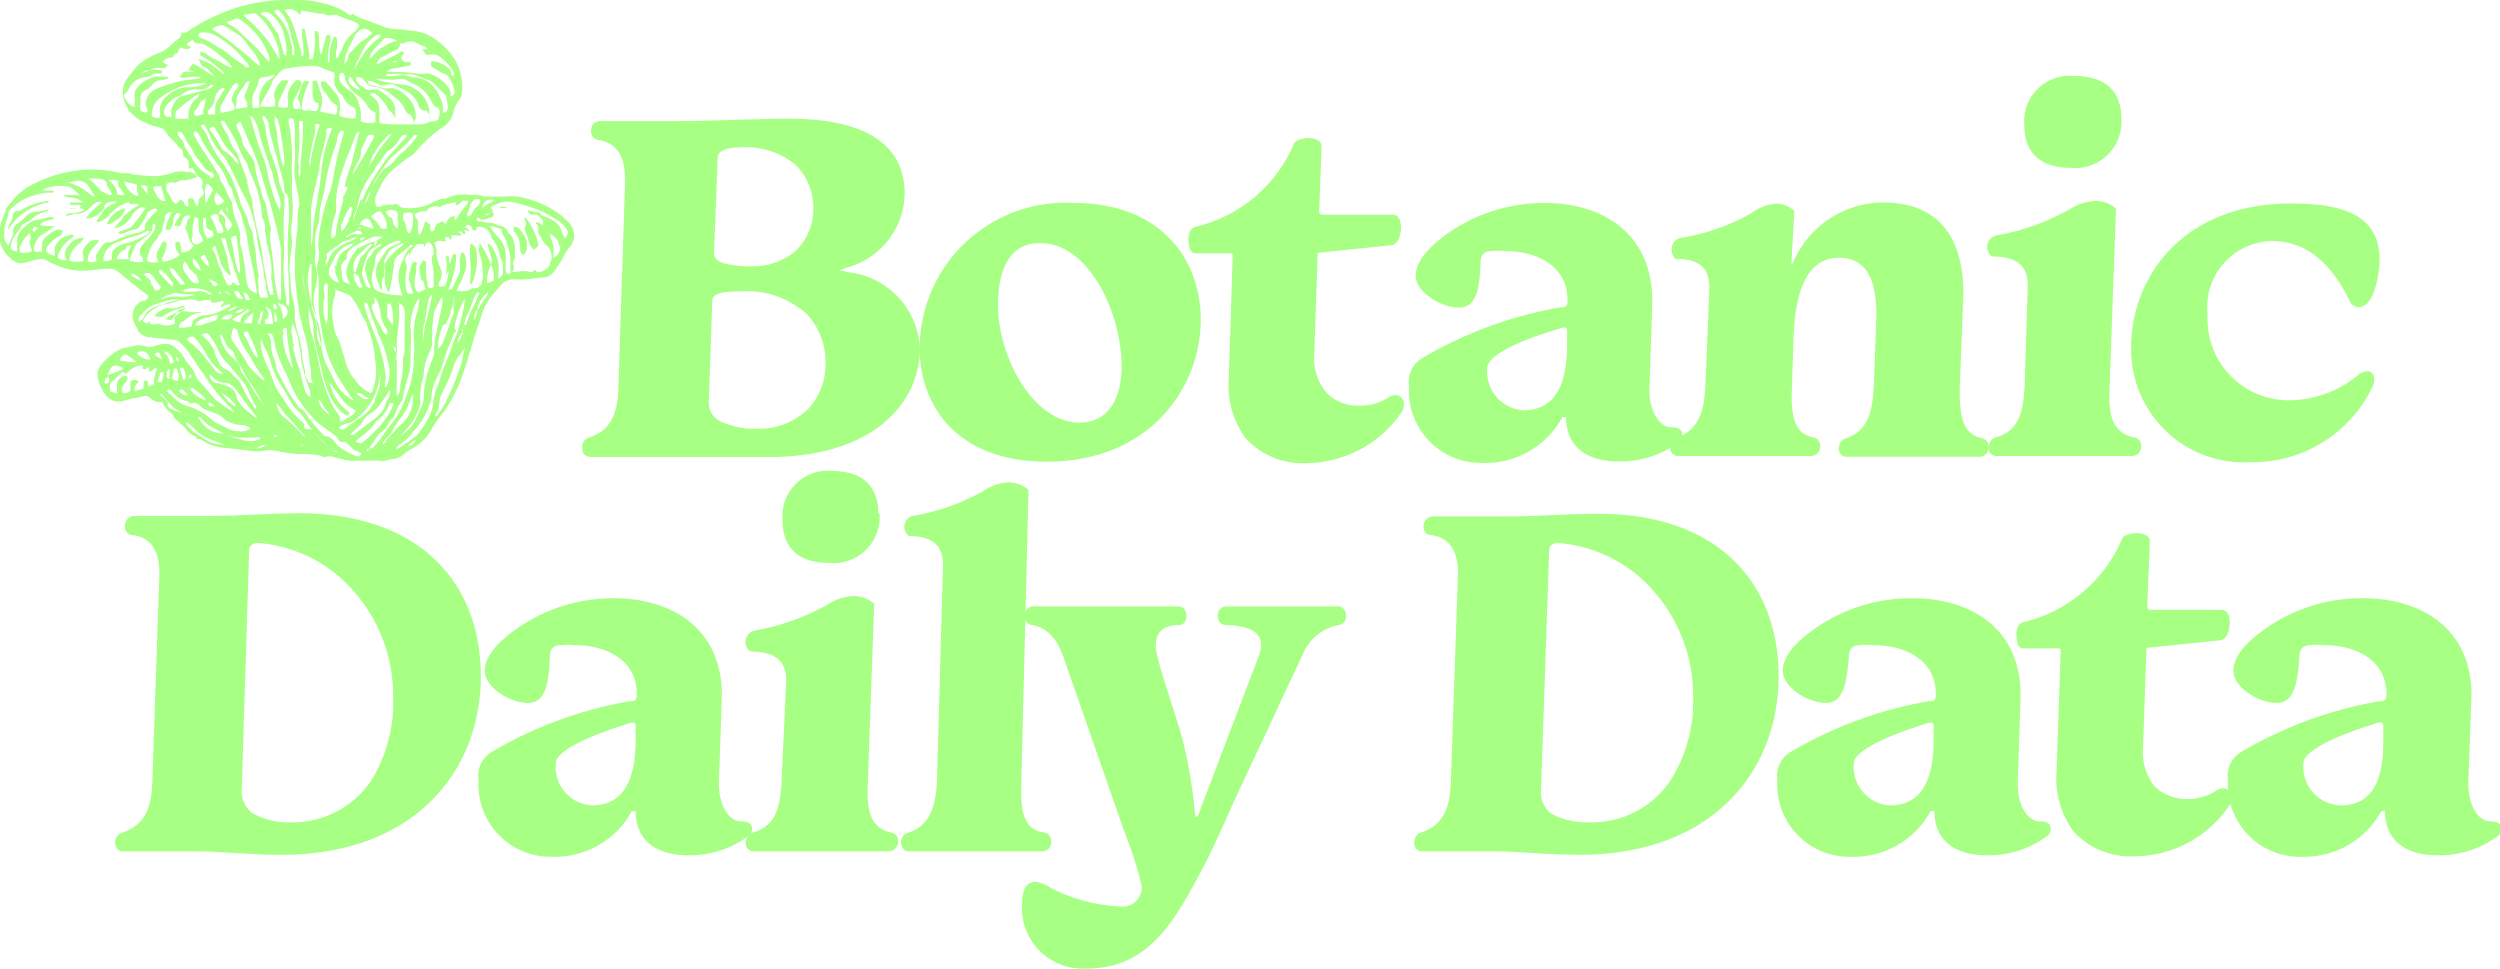 <svg fill="#a7ff83" xmlns="http://www.w3.org/2000/svg" viewBox="0 0 101.75 39.42"><defs><style>.cls-1{isolation:isolate;}.cls-2{mix-blend-mode:multiply;}</style></defs><g class="cls-1"><g id="Camada_2" data-name="Camada 2"><g id="Camada_1-2" data-name="Camada 1"><path class="cls-2" d="M20.65,8.45c-.13,0-.23.05-.32,0A.33.33,0,0,1,20.65,8.45Zm-3.77,2h0v-.19h0Zm4.37-1a1.83,1.83,0,0,1-.13-.16A.26.26,0,0,0,21,9.24a.1.1,0,0,0-.09,0,.13.13,0,0,0,0,.09.1.1,0,0,0,0,.07,1,1,0,0,1,.26.73.3.3,0,0,0,.14.26.47.47,0,0,0,.13-.32A.74.74,0,0,0,21.25,9.47Zm2.12.2a.84.84,0,0,1-.23.46,1.55,1.55,0,0,0-.21.35,4.28,4.28,0,0,1-.37.57.57.57,0,0,1-.4.26c-.24,0-.48.06-.73.08a4.87,4.87,0,0,1-.54,0,.63.63,0,0,0-.47.2l-.39.45a2.23,2.23,0,0,0-.45.88l-.18.54-.06.17c-.14.46-.27.92-.42,1.37a6.6,6.6,0,0,1-.81,1.72l-.16.2a5.5,5.5,0,0,0-.38.56,2,2,0,0,1-.91.86,1.33,1.33,0,0,0-.19.14.79.79,0,0,1-.49.22,1.63,1.63,0,0,0-.3.07.42.42,0,0,1-.25,0,.55.55,0,0,0-.18,0l-.83,0a.75.75,0,0,1-.21,0l-.58-.13a.52.52,0,0,0-.44,0,.74.74,0,0,0-.15-.08,4.76,4.76,0,0,0-.65-.06,4.33,4.33,0,0,1-1-.1l-.3-.05a.74.74,0,0,0-.26,0,1.9,1.9,0,0,1-.75,0l-1-.11a1.78,1.78,0,0,1-.74-.23c-.1-.06-.2-.15-.34-.12a.1.1,0,0,0-.09-.12s0,0,0,0a.86.86,0,0,1-.36-.32A5.4,5.4,0,0,0,7.07,17c0-.15-.17-.21-.26-.32s-.14-.21-.22-.33a.48.48,0,0,1-.43-.11A.66.66,0,0,0,6,16.12a.29.29,0,0,0-.13,0l-.37.09c-.2,0-.39.1-.58.13a.62.62,0,0,1-.55-.19A1.56,1.56,0,0,1,4,15.46a.64.64,0,0,1,.12-.61,2.41,2.41,0,0,1,.78-.64,1,1,0,0,1,.25-.07,2.74,2.74,0,0,0,.28-.05.73.73,0,0,1,.46,0,.62.62,0,0,0,.38,0A1.25,1.25,0,0,1,6.78,14a.51.51,0,0,1,.33.13,1.77,1.77,0,0,1,.46.56l.06.08a1.52,1.52,0,0,1,.35.55.49.49,0,0,0,.14.21c.16.17.31.35.46.53a2.34,2.34,0,0,0,.4.37c.15.11.3.2.46.3s0-.06,0-.08A7.28,7.28,0,0,1,8.27,15.2L8.12,15l-.43-.65a4.28,4.28,0,0,0-.4-.45c-.06-.07-.16-.06-.24-.07l-1-.11a.53.53,0,0,1-.44-.29c-.06-.12-.12-.23-.17-.35a.67.67,0,0,1,.22-.76.29.29,0,0,1,.16-.07.25.25,0,0,0,.21-.15L6,12a3.25,3.25,0,0,1-.42-.31l-.79-.64a.54.54,0,0,0-.41-.11c-.27,0-.54.05-.8.07a2.59,2.59,0,0,1-1.37-.26A1,1,0,0,1,2,10.66a.57.57,0,0,0-.52-.09l-.4.1a.54.54,0,0,1-.43,0A1.3,1.3,0,0,1,0,9.22a4.75,4.75,0,0,1,.23-.63.26.26,0,0,1,0-.09l.35-.42a2.37,2.37,0,0,1,.78-.59A5.38,5.38,0,0,1,2.77,7a4.65,4.65,0,0,1,1.29-.09,5.28,5.28,0,0,1,.9.14l.21,0a.54.54,0,0,1,.25.06.28.28,0,0,0,.12,0,6,6,0,0,0,.85.06,3.53,3.53,0,0,0,.73-.17A1.3,1.3,0,0,1,7.63,7a.47.47,0,0,1,.4.19,1.56,1.56,0,0,1-.52.15.47.47,0,0,0-.32.08.14.14,0,0,1-.14,0c-.1,0-.18,0-.28.08l0,.17a.18.18,0,0,0,.06.17A1.09,1.09,0,0,1,7,8.16a.64.64,0,0,0,.15.13c.1,0,.11-.18.24-.14s.09.25.27.25a.75.75,0,0,0,0-.15.71.71,0,0,0,0-.15.18.18,0,0,1,.21,0l.13.3c.12-.09.06-.21.1-.31.24-.22.24-.22.11-.48,0,0,0,0,0,0a.3.3,0,0,0-.12-.41.38.38,0,0,1-.15-.2,1.77,1.77,0,0,0-.12-.17c-.05,0-.09.08-.13,0a.83.83,0,0,1,0-.15.29.29,0,0,0-.21-.29c-.05-.12,0-.26-.13-.34s-.14-.19-.24-.26a2.05,2.05,0,0,1-.36-.42.44.44,0,0,0-.34-.2A2.07,2.07,0,0,1,5.94,5a1.5,1.5,0,0,1-.58-.38A1.28,1.28,0,0,1,5,3.77a.86.86,0,0,1,.17-.56c.12-.17.26-.34.4-.51a1.12,1.12,0,0,1,.2-.17,3,3,0,0,1,.63-.35A1.36,1.36,0,0,0,7,1.79l.14-.12c.12-.08.25-.16.25-.35a.3.3,0,0,0,.28-.06A7.55,7.55,0,0,1,9.19.47,6.46,6.46,0,0,1,10.8.06C11.2,0,11.61,0,12,0A3.68,3.68,0,0,1,13,.1a3.18,3.18,0,0,1,1,.36l.26.17.09-.07a1.72,1.72,0,0,0,.53.25l.59.22a1.74,1.74,0,0,0,.68.16c.21,0,.41.05.62.06a1.89,1.89,0,0,1,1.07.44,2.86,2.86,0,0,1,.61.64,2.18,2.18,0,0,1,.36,1.38.66.66,0,0,1-.15.39,1.26,1.26,0,0,0-.21.49,1,1,0,0,1-.37.55,4.81,4.81,0,0,0-.62.47c-.16.17-.34.32-.49.5a1.13,1.13,0,0,1-.37.32,3.5,3.5,0,0,0-.43.33,2.13,2.13,0,0,0-.71.88,2.1,2.1,0,0,0-.13.26.57.57,0,0,0,0,.51l.14,0a1,1,0,0,1,.48-.08H16a.21.21,0,0,1,.27.07.25.25,0,0,0,.17.06,2,2,0,0,0,1.11-.19A2.32,2.32,0,0,1,18,8.09s.09,0,.13,0a1.57,1.57,0,0,1,.52-.16,2.85,2.85,0,0,1,.51,0c.19,0,.38,0,.57.07H20l.65,0a1.84,1.84,0,0,1,.41,0,4.06,4.06,0,0,1,1.76.75,3.89,3.89,0,0,1,.36.34A.82.82,0,0,1,23.37,9.67Zm-3.73-1.2.23-.16a1.23,1.23,0,0,0,.25-.14.38.38,0,0,0-.39.07C19.66,8.28,19.63,8.35,19.64,8.47Zm.08.3a.19.19,0,0,0,.22-.08C19.78,8.7,19.78,8.7,19.72,8.77Zm-.16-.25-.1.08v0h0a.36.36,0,0,0,.07-.1Zm-.44-.11c0,.11-.07.22-.1.32a.33.33,0,0,0,0,.1.21.21,0,0,0,.2-.15.5.5,0,0,1,.17-.23.36.36,0,0,0,.16-.3.33.33,0,0,0-.24,0A.5.5,0,0,0,19.12,8.41Zm.09.54s0,0-.05,0l0,0s0,0,.07,0ZM16.89,8.7c0,.06,0,.13.05.17a.35.35,0,0,1,.07.31,1.13,1.13,0,0,0,0,.18.18.18,0,0,0,.09.19A2.32,2.32,0,0,0,17.3,9l.21.14a1.52,1.52,0,0,0,0,.21s.05.07.07.07a.21.21,0,0,0,.1-.06c0-.07.05-.15.08-.23L18,9l.14.12c.08-.17.15-.33.36-.32l0,.17.09-.08a3.56,3.56,0,0,1,.46-.62s0-.06,0-.1h-.22l-.19.17s-.06,0-.09,0,0-.07,0-.11l0,0a3.53,3.53,0,0,0-.54.13.38.38,0,0,0-.12.1s0-.06-.07-.06c-.18,0-.37,0-.47.21a.74.74,0,0,0-.21,0A3.42,3.42,0,0,0,16.89,8.7Zm.76,1.66a.06.06,0,0,0,0-.07.62.62,0,0,0-.11-.37.12.12,0,0,0-.2,0,1,1,0,0,0-.09.18l0,0,0-.17h-.27a1.75,1.75,0,0,0-.34.51s0,0,0,0l0-.16-.17.26a.66.66,0,0,0,.06.2.47.47,0,0,1,0,.33,1.9,1.9,0,0,0,0,.67c0,.21.1.26.3.2,0,0,0,0,0,0-.1-.16-.08-.37-.19-.53a.11.11,0,0,1,0-.08c0-.19.07-.37.12-.56a.15.15,0,0,1,.18-.11c.06.06,0,.14,0,.22s0,.26-.05.39a1.36,1.36,0,0,0,0,.4.27.27,0,0,0,.14.23l.29-.13c-.08-.14,0-.3-.18-.4s0,0,0,0a3.4,3.4,0,0,1-.07-.46c0-.13.1-.21.15-.32h0l.12.06c0,.13,0,.25,0,.37s0,.31.06.47a.62.62,0,0,0,0,.13s0,.1.09.1.15,0,.16-.1a.85.85,0,0,0,0-.16c0-.26,0-.52-.07-.78C17.58,10.52,17.55,10.43,17.65,10.36ZM17.56,12a.52.52,0,0,0-.14.31l-.09.51c0,.2-.09.41-.11.61a4,4,0,0,0,0,.49l0,0a4.19,4.19,0,0,1,.17-1c.07-.27.12-.54.18-.81A.09.09,0,0,0,17.56,12Zm-1.09,2.33,0-.63,0-.54a2.46,2.46,0,0,0,0-.47.35.35,0,0,0-.23-.35c0,.11,0,.19,0,.29a1,1,0,0,1,0,.3c0,.3-.06.61-.09.91,0,.1,0,.2,0,.31a.59.59,0,0,1,0,.23.92.92,0,0,0,0,.33,1.92,1.92,0,0,1,0,.24c0,.21,0,.43,0,.64a4.76,4.76,0,0,0,0,.55.58.58,0,0,0,.14-.34c0-.11,0-.22.05-.33a4.39,4.39,0,0,0,.06-.88Zm0-5.34a1.63,1.63,0,0,1,.07.3.36.36,0,0,0,.11.22.65.65,0,0,0,.14-.34,1.16,1.16,0,0,0,0-.49.55.55,0,0,0-.36,0A.65.65,0,0,0,16.42,9Zm-.07.9c-.14.07-.28.15-.42.21s-.26.35-.36.54c.09.17,0,.32,0,.49a.23.23,0,0,1,0,.14.49.49,0,0,0-.07.35v.21l-.1-.13c0-.1-.07-.2-.1-.3a.93.93,0,0,1,.12-.84l.24-.34a.5.5,0,0,1,.24-.19l.29-.13s.08,0,.05-.1h-.1a1.61,1.61,0,0,0-.74.42.46.46,0,0,0-.17.32,2.22,2.22,0,0,1-.1.5,1,1,0,0,0,0,.59.36.36,0,0,0,.2.22,2.43,2.43,0,0,0,.89.17.34.34,0,0,0,.11,0,2.56,2.56,0,0,1-.15-.59,1.47,1.47,0,0,1,.12-.75l.09-.19a1,1,0,0,1,.29-.43s.08,0,.05-.09h-.06l-.53.45a.39.39,0,0,0-.15.28A1,1,0,0,1,16,11a7,7,0,0,1-.17.91s0,0,0,0a.9.9,0,0,1-.16-.39,5.85,5.85,0,0,1,0-.73.41.41,0,0,1,.11-.23,2.51,2.51,0,0,1,.52-.51l.14-.1,0,0ZM16,14.08l.09.27C16.13,14.18,16.13,14.18,16,14.08Zm-.12-1.72c-.11,0-.12,0-.12.09s0,.24,0,.36a.32.32,0,0,0,0,.09c.07.12.15.23.22.34A1.87,1.87,0,0,0,15.9,12.36Zm-2.43,4c.12.22.26.42.4.63,0,.05-.08.1,0,.14a.09.09,0,0,0,.14,0,.46.46,0,0,1,.18-.13.6.6,0,0,0,.31-.28l-.18-.12a1.39,1.39,0,0,1-.44-.43c-.15-.22-.32-.41-.45-.64h0a2,2,0,0,0,.82,1.26c-.06.12-.11.15-.17.1a2.13,2.13,0,0,1-.22-.18,2.62,2.62,0,0,1-.59-1.07c-.11-.33-.18-.67-.26-1a1.55,1.55,0,0,0-.06-.23,4.31,4.31,0,0,1-.18-1,.57.57,0,0,0,0-.18c0-.18-.09-.36-.14-.55a7.44,7.44,0,0,1-.28-1.48,3.53,3.53,0,0,1,0-.86c0-.27.08-.55.1-.82s0-.68,0-1c0-.11,0-.22,0-.34.07-.56.15-1.13.23-1.7A9.06,9.06,0,0,1,13,5.12a.56.56,0,0,1,0-.07l-.17,0a1.21,1.21,0,0,0,0,.14c0,.13,0,.26-.05.39s-.12.54-.17.81,0,.29,0,.44l0,.57c0,.3,0,.61-.07.91s0,.52-.05.78,0,.41-.05.62l-.06.49a4.78,4.78,0,0,0-.07.65c0,.27,0,.55.07.82,0,0,0,0,0,.06l.18.84a.8.8,0,0,1,0,.15,3.86,3.86,0,0,0,.16,1,12.43,12.43,0,0,1,.29,1.24,6.59,6.59,0,0,0,.24.87A3.74,3.74,0,0,0,13.47,16.36Zm-.19.31a1.37,1.37,0,0,1-.13-.2.56.56,0,0,0-.16-.21.8.8,0,0,0,.44.61C13.38,16.8,13.32,16.74,13.28,16.67Zm-.52-1.09v0h0a.47.47,0,0,1-.08-.26c0-.18,0-.35-.06-.52a6,6,0,0,0-.14-.95c-.08-.31-.16-.61-.23-.91s-.06-.34-.09-.51-.08-.52-.09-.78a4,4,0,0,1-.05-.77c0-.11,0-.21,0-.31a11.21,11.21,0,0,1,.11-1.3,1.1,1.1,0,0,0,0-.18c0-.22,0-.43.05-.65s0-.28,0-.41c0-.35,0-.7.07-1,0-.51.07-1,.1-1.54,0-.15,0-.31,0-.47s0-.09-.16-.08a.93.93,0,0,1,0,.23,6.82,6.82,0,0,1,0,1,1.77,1.77,0,0,0,0,.65.11.11,0,0,1,0,0,.94.94,0,0,0,0,.37c0,.32,0,.63,0,.94,0,0,0,.07,0,.06a.53.53,0,0,1,0-.12L12,7.28a2.83,2.83,0,0,1,0-.65A4.33,4.33,0,0,0,12,6c0-.26,0-.52,0-.78a2,2,0,0,0-.05-.35c-.07-.06-.14-.1-.22,0a7.48,7.48,0,0,1,.15,1.77,2.84,2.84,0,0,0,0,.41,3.13,3.13,0,0,1,0,.44c0,.15,0,.31,0,.46a4.25,4.25,0,0,1,0,1.07,2.47,2.47,0,0,0,0,.72.74.74,0,0,1,0,.21l-.06.49a2.69,2.69,0,0,0,0,.85,1,1,0,0,1,0,.16,3,3,0,0,0,.1.72,2.49,2.49,0,0,1,.08.72.75.75,0,0,0,0,.15c.05.22.09.44.16.66a4.6,4.6,0,0,1,.14.74c0,.23.08.46.12.69,0,0,0,.08,0,.12a3.36,3.36,0,0,0,.16.33s0,0,.06,0ZM11.13,12s0,.05,0,.07v0l0,0,0-.05h0a4.34,4.34,0,0,0-.08-.63,1.65,1.65,0,0,1,0-.31,2.67,2.67,0,0,0-.13-.89c0-.08,0-.16-.06-.23a4.68,4.68,0,0,0-.07-.54c0-.19,0-.39-.12-.55a4.44,4.44,0,0,0-.17-1c-.09-.41-.32-.77-.43-1.17A.47.47,0,0,0,10,6.57a2.55,2.55,0,0,1-.23-.43A6,6,0,0,0,9.16,5s0-.09-.1-.08S9,5,9,5a2,2,0,0,0,.21.41.57.57,0,0,1,.12.23,1.25,1.25,0,0,0,.2.42,1.13,1.13,0,0,1,.12.18c.14.36.28.72.41,1.09,0,0,0,.07,0,.1l.12.48a1,1,0,0,1,.1.5v0c.05.23.09.46.13.69.09.42.21.82.26,1.24s.13.78.2,1.16A1.72,1.72,0,0,0,11,12l.08,0h0Zm-.32,1a.18.18,0,0,0,0,.19h.3c0-.21-.06-.4-.09-.59a.67.67,0,0,1-.12-.06.45.45,0,0,1-.09-.1l0,0,.1.28A.2.2,0,0,1,10.81,13ZM9.09,11.24a2.55,2.55,0,0,0,.13.29.13.13,0,0,0,.14.08c.09,0,.06-.09.12-.11s.13.19.28.09l-.25-.7c0-.12-.07-.23-.1-.35s-.09-.28-.13-.42-.07-.29-.11-.43H9c.06.19.12.36.17.53s.07.18.09.27a3.34,3.34,0,0,0,.12.63s0,.09,0,.11A1.42,1.42,0,0,1,9,10.75L8.76,10c-.12.08-.13.09-.09.18a1.23,1.23,0,0,1,.17.41A1.43,1.43,0,0,0,9,11,1.6,1.6,0,0,1,9.09,11.24Zm-.2.64L9,12C9,11.89,9,11.86,8.89,11.88Zm-1,.1H7.81a2.32,2.32,0,0,1-.64-.06h0a2.06,2.06,0,0,0-.64.24s.09,0,.12,0a1.33,1.33,0,0,1,.59-.09A1.93,1.93,0,0,0,7.94,12Zm-.13.15h0Zm.08-1.58c0,.19.05.29.35.5C8.13,10.88,8.07,10.67,7.89,10.55Zm.69.31a1.53,1.53,0,0,0-.2-.49l-.05,0-.12.1C8.31,10.72,8.39,10.8,8.58,10.86Zm-.82.08c-.06-.1-.09-.22-.21-.29a.38.38,0,0,0,0,.4c.08.12.17.23.25.34a.31.31,0,0,0,.35.13A1.41,1.41,0,0,0,8,11.21Zm-.65,0s-.09,0-.16-.05a.79.79,0,0,0,.24.43,1.92,1.92,0,0,1,.18.22.13.13,0,0,0,.2,0,.07.07,0,0,0,0,0Zm-.42.2A.23.23,0,0,0,6.6,11s-.09,0-.12,0a.1.1,0,0,0,0,.09c.14.17.29.34.45.5s.09,0,.12,0a.11.11,0,0,0,0-.06A4.87,4.87,0,0,0,6.69,11.09ZM8,11.86a.58.58,0,0,1,.49.12s.1,0,.16,0a1.24,1.24,0,0,0-1.22-.16.25.25,0,0,0,.21.06Zm.85-.29c-.1-.16-.31-.14-.41-.28h0v0l.2.27C8.71,11.68,8.76,11.67,8.88,11.57ZM8.56,8.79a4.8,4.8,0,0,1,.26.57s0,.05,0,.08.12.11.27,0A.62.62,0,0,0,9,9.12a.52.52,0,0,1-.1-.18s0-.08,0-.13a.12.12,0,0,0-.16-.09Zm.12-1.08-.18-.2a.08.08,0,0,0-.12,0,2,2,0,0,0,0,.77ZM8.37,4c-.1.08-.19.11-.24.21a1,1,0,0,1-.2.3.14.14,0,0,0,0,.19.57.57,0,0,0,.36-.07C8.23,4.45,8.36,4.26,8.37,4Zm-.49,1.4a.43.43,0,0,0,0,.07,6.84,6.84,0,0,0,.53.86c.1.17.21.32.3.49a1.49,1.49,0,0,1,.26.5c0,.06.06.1.09.16a1.19,1.19,0,0,1,.13.25,1.62,1.62,0,0,0,.17.35.59.59,0,0,1,.1.26,2.05,2.05,0,0,0,.17.7,1.52,1.52,0,0,1,.15.66,1,1,0,0,0,0,.23A7.28,7.28,0,0,1,10,11.18a2.14,2.14,0,0,0,.08.44.3.3,0,0,0,.1.17,1.78,1.78,0,0,0,.27.17c0-.05,0-.07,0-.1l-.12-.77-.06-.25c-.06-.32-.13-.63-.18-.95A4.15,4.15,0,0,0,10,9.41c0-.12-.07-.25-.11-.37a2.32,2.32,0,0,0-.13-.45,3.19,3.19,0,0,1-.19-.48,2.47,2.47,0,0,1-.15-.46c-.13-.09-.14-.25-.21-.38A3.34,3.34,0,0,0,9,6.87a8.24,8.24,0,0,1-.81-1.21c0-.06-.07-.13-.11-.2L8,5.37a.07.07,0,0,0-.09,0A.19.19,0,0,0,7.88,5.42Zm2.53,7.2v0h0ZM9.16,9.07a.52.52,0,0,0,.12.34l.18-.24c-.1-.25-.32-.41-.44-.67l-.12.18A.18.18,0,0,0,9,8.73.29.29,0,0,1,9.16,9.07Zm.11-.46c0-.07,0-.12,0-.15s-.06,0-.06,0S9.19,8.6,9.27,8.61Zm.15,1.22a5.54,5.54,0,0,1,.11.56,4.47,4.47,0,0,0,.16.63s0,.09.09.08a12.85,12.85,0,0,0-.17-1.52C9.39,9.65,9.38,9.67,9.42,9.83Zm.32,2.1a.13.13,0,0,0-.21-.06c.12.25.14.28.29.3S9.77,12,9.74,11.93Zm-.17.79a.38.38,0,0,0,.28-.05s0,0,.08-.11A.8.8,0,0,0,9.57,12.72Zm.42-.56a.11.11,0,0,0,.08.05s.06,0,.13,0c-.11-.11-.08-.29-.29-.31A.59.59,0,0,0,10,12.16ZM9.46,13a.49.49,0,0,0,.33.11s0,0,0-.06a.41.41,0,0,1,.26-.32s.07-.06.1-.1a.08.08,0,0,0-.14,0,1.24,1.24,0,0,1-.34.22Zm.47.15a1.23,1.23,0,0,0,.32,0l.06-.43-.33.3A.3.3,0,0,0,9.93,13.15Zm0,.37,0,.1a4.2,4.2,0,0,1,.3.6,1.88,1.88,0,0,0,.14.24.4.4,0,0,0,.12.1s0,0,0-.06a4.14,4.14,0,0,0-.38-.93C10.12,13.49,10,13.48,9.93,13.52Zm.46-1.38a.1.1,0,0,0,0-.05l0,0,0,.05ZM8.83,8.35a.52.52,0,0,0,.31-.16l-.33-.36A.42.42,0,0,0,8.83,8.35Zm.33,3.52.23.18,0,0a.44.44,0,0,0-.19-.19S9.18,11.8,9.16,11.87Zm.11.77v0h.14l.21-.11s0-.05,0-.08ZM9,13h.23a.21.21,0,0,0,.23-.2A.5.5,0,0,0,9,13Zm.42.8a1.19,1.19,0,0,0,.09.15,8.84,8.84,0,0,1,.57.88.83.83,0,0,0,.19.23c.13.13.26.26.4.38s0,.07.07,0,0,0,0-.05a5.68,5.68,0,0,1-.57-.9.47.47,0,0,0-.06-.09,2.52,2.52,0,0,1-.44-.9.16.16,0,0,0-.18-.14,1.22,1.22,0,0,0-.06.26A.26.26,0,0,0,9.42,13.79Zm1.17-.58c0-.15.07-.29.1-.42s0-.16,0-.15-.09.08-.11.13v.05a.36.36,0,0,1-.09.24l0,0c0,.05,0,.1.06.11Zm.31-1.11c0-.16-.06-.29-.09-.43a1.43,1.43,0,0,0,0-.22.93.93,0,0,1-.08-.35c0-.2-.07-.4-.1-.59s-.11-.42-.14-.64a7.15,7.15,0,0,0-.22-1.12,4.26,4.26,0,0,0-.28-.7,5.54,5.54,0,0,1-.33-.64,9.85,9.85,0,0,0-.51-1L9,6.25a3.11,3.11,0,0,1-.5-.84,2.69,2.69,0,0,0-.16-.29c0-.06-.09-.06-.16,0a.3.3,0,0,0,.05.1,1.42,1.42,0,0,1,.27.48A4.79,4.79,0,0,0,9,6.55a4.12,4.12,0,0,1,.48.81c.1.26.2.53.28.81a2.22,2.22,0,0,0,.2.48,1.17,1.17,0,0,1,.14.35.72.72,0,0,0,.1.29.94.94,0,0,1,.11.32c0,.23.08.46.1.69a4.82,4.82,0,0,0,.11.85.38.38,0,0,1,0,.15.54.54,0,0,0,0,.31,1.17,1.17,0,0,1,0,.2c0,.1.05.2.08.31Zm2.71-8.9a1,1,0,0,0,0-.25l-.43-.16a1,1,0,0,0-.47-.12,7.61,7.61,0,0,0-1,.1.54.54,0,0,0-.36.2c-.12.15-.28.26-.3.47l-.39.7a1.71,1.71,0,0,0-.07.18,2.36,2.36,0,0,0,.59,0A.65.65,0,0,0,11.18,4a.33.33,0,0,1,0-.26,1,1,0,0,1,.3-.47l.27,0c-.05.11-.1.2-.14.3s-.18.37-.26.56a.24.24,0,0,0,0,.23.79.79,0,0,0,.37,0c0-.12,0-.23,0-.34a.89.89,0,0,1,0-.23A1,1,0,0,1,12,3.33c.08-.1.13-.1.27,0,0,0,0,.08,0,.12-.1.2-.18.4-.29.58a.41.41,0,0,0,0,.4l.26,0A1,1,0,0,0,12.11,4c.06-.18.11-.34.16-.51s.15-.24.32-.16c0,0,0,0,0,0a2.69,2.69,0,0,0-.31,1c0,.1,0,.15.12.17l.26,0c.26.06.3,0,.3-.24,0,0,0,0,0-.06-.16,0-.2-.16-.24-.3a.36.36,0,0,1,0-.1c0-.13,0-.26,0-.39s0-.14.18-.12l0,0c.05.14.08.29.14.44a1,1,0,0,1,0,.74.26.26,0,0,0,0,.07l.62.13a.49.49,0,0,0,.06-.38.72.72,0,0,1-.36-.35.83.83,0,0,0-.11-.15.63.63,0,0,1-.19-.39.31.31,0,0,1,0-.08h.1a.21.21,0,0,1,.08,0,4.33,4.33,0,0,1,.36.4.88.88,0,0,1,.22.82.84.84,0,0,0,0,.18,1.65,1.65,0,0,0,.52.1l.14,0V4.56a.21.21,0,0,0-.13-.21A.75.75,0,0,1,14,4a.5.5,0,0,0-.1-.14,1.14,1.14,0,0,1-.26-.36A.54.54,0,0,1,13.61,3.2Zm.44,0A.76.76,0,0,0,14,3a.12.12,0,0,0-.17,0,.45.45,0,0,0,.17.5c.07.05.14.13.22.18a.91.91,0,0,1,.4.58,1.35,1.35,0,0,1,.05.66.75.75,0,0,0,.61.05V4.57a.5.5,0,0,1-.33-.27,1.4,1.4,0,0,0-.37-.4A1.37,1.37,0,0,1,14.05,3.22Zm.21.22a.9.9,0,0,0,.41.25,1.3,1.3,0,0,0-.22-.29c-.08-.08-.09-.22-.23-.26A.29.29,0,0,0,14.26,3.44Zm.59,7.48c.06-.16.06-.36.22-.48l.08-.13a.92.92,0,0,1,.26-.26c.05,0,.12-.06.14-.13h.07s0,0,0,0,0,0,0,0h0a1.16,1.16,0,0,0-.22.06c-.14.09-.3.14-.39.29a3.67,3.67,0,0,0-.27.81.09.09,0,0,0,0,.07c0,.15.09.3.14.45a.22.22,0,0,0,.2.13.35.35,0,0,1,0-.06,1.5,1.5,0,0,1-.18-.54A.3.3,0,0,1,14.85,10.92Zm.4,1.42-.12.1c0,.16.08.31.14.45a2.93,2.93,0,0,0,.21.39c.08.12.1.29.27.36.06-.13,0-.23-.07-.32a1.37,1.37,0,0,1-.19-.51c0-.12-.05-.24-.07-.36a.7.7,0,0,0-.19-.36Zm-.18.38c0-.1-.06-.2-.1-.3a.13.13,0,0,0-.14-.09.34.34,0,0,0,0,.1,3.64,3.64,0,0,0,.14.47c.15.37.28.74.43,1.11a5.29,5.29,0,0,1,.27,1.11.9.9,0,0,1,0,.46.54.54,0,0,0,0,.18h.05a.84.84,0,0,0,.06-.14,1.45,1.45,0,0,0,0-.92,4.33,4.33,0,0,0-.41-1.14s0-.05,0-.07c-.07-.17-.14-.34-.2-.51A2.68,2.68,0,0,1,15.07,12.72Zm-.49,3.61s0,.06,0,.07,0,0,0,0v0l-.06,0h0a1.36,1.36,0,0,1-.36-.43,8.09,8.09,0,0,1-.5-.79c-.09-.2-.2-.39-.27-.59a6.09,6.09,0,0,1-.21-.73c-.05-.18-.07-.37-.11-.56a4.87,4.87,0,0,1-.1-1c0-.26,0-.52,0-.78a.44.44,0,0,0,0-.2,1.1,1.1,0,0,1,0-.74.94.94,0,0,0,0-.41,1.08,1.08,0,0,1,0-.36c0-.26.06-.52.11-.77a6.54,6.54,0,0,1,.32-1.15,2.85,2.85,0,0,0,.14-.5A12.91,12.91,0,0,1,14,5.39a.18.18,0,0,0,0-.06h-.14a.66.66,0,0,0-.14.32c0,.17-.09.33-.14.5a8,8,0,0,0-.35,1.44C13.17,8,13,8.4,13,8.82c0,.25-.13.48-.16.74a2.56,2.56,0,0,0,0,.62.38.38,0,0,1,0,.15,1,1,0,0,0,0,.46,1.79,1.79,0,0,1,0,.92,1.73,1.73,0,0,0,0,1l0,.12c.09.5.18,1,.28,1.48a1.83,1.83,0,0,0,.14.47c.14.3.29.6.45.89a1.66,1.66,0,0,0,.65.61s.07,0,.11,0h0Zm-1.69-2.79A1.43,1.43,0,0,0,13,14s0,.09.09.07a3.66,3.66,0,0,0-.13-.87c-.06-.19-.13-.37-.19-.57a1.66,1.66,0,0,1-.09-.37c0-.3,0-.59,0-.89s0-.41,0-.62l-.06,0s0,0,0,.06a1.79,1.79,0,0,0-.09.72,5.62,5.62,0,0,0,.09.57,1.34,1.34,0,0,0,.07.27s0,.1,0,.15l.15.49A1.32,1.32,0,0,1,12.89,13.54ZM13,6.8a.36.36,0,0,1,0,.1c-.1.41-.2.83-.29,1.24a3,3,0,0,0-.05.52c0,.32,0,.65,0,1,0,.11,0,.22,0,.33a1.22,1.22,0,0,0,.07-.38,7.61,7.61,0,0,1,.15-1.26c.06-.4.14-.79.18-1.19a6.37,6.37,0,0,1,.46-1.95c-.17,0-.2,0-.24.09a.83.83,0,0,0,0,.15c0,.18-.08.36-.11.54A4,4,0,0,0,13,6.8Zm-.29,3.39a1.27,1.27,0,0,1,0,.15l0,0s0,0,0-.05S12.68,10.28,12.66,10.19Zm2-.4h0l0,0v0h0l.16-.12C14.67,9.66,14.65,9.69,14.65,9.79Zm-.2-.37a1,1,0,0,0-.44.22s.07,0,.08,0a.47.47,0,0,1,.41-.1h.1s.05,0,.08-.07A.24.24,0,0,0,14.45,9.42Zm.19-.12h0c0-.07-.07-.07-.16,0Zm-1,1.51a.75.75,0,0,1,.31-.6,4,4,0,0,0,.34-.23l0-.05s-.05,0-.06,0a1,1,0,0,0-.61.46,4.37,4.37,0,0,0-.25.48.42.42,0,0,0,0,.38.48.48,0,0,0,.37.24,1.61,1.61,0,0,0-.1-.25.44.44,0,0,1-.05-.3S13.61,10.84,13.62,10.81Zm.86-1.12a.22.22,0,0,0-.21,0,.77.77,0,0,1-.23.1.61.61,0,0,0-.3.15l-.32.23a1.74,1.74,0,0,0-.22.18c.09.16-.09.3,0,.45h0a1.89,1.89,0,0,0,.09-.21.81.81,0,0,1,.29-.43,1.56,1.56,0,0,1,.6-.34A.76.76,0,0,0,14.48,9.69Zm-1.22,3.25c0-.31,0-.62,0-.93l0-.36c0-.07,0-.11-.1-.11a.45.45,0,0,0-.05.32.91.91,0,0,1,0,.33,1.73,1.73,0,0,0,.1,1Zm.92-4.52a1.82,1.82,0,0,0-.15.23c-.08.17-.15.34-.23.52a.07.07,0,0,0,0,.05s0,.11,0,.2c.07-.06.12-.08.15-.13s.07-.13.11-.2.08-.14.06-.19.11-.1.1-.19,0-.15.05-.22S14.25,8.42,14.18,8.42Zm-.06-1,.06-.06,0,0,0,.09Zm.17-.34c.31-.49.59-1,.85-1.49,0,0,0-.06,0-.09l-.07,0a.18.18,0,0,0-.24.14c-.06.15-.14.3-.21.45a.14.14,0,0,0,0,.07.94.94,0,0,1-.13.42c-.09.18-.17.36-.25.55h0v0h0V7.13h0S14.28,7.11,14.29,7.09Zm.32-1.67a.14.14,0,0,0-.21.07c-.11.29-.21.58-.34.87a10.24,10.24,0,0,0-.33,1,3.2,3.2,0,0,0-.13.92,2.06,2.06,0,0,1,0,.26c0,.18-.09.35-.13.53a2.53,2.53,0,0,0-.07.63c.11,0,.17-.07.18-.17a7.42,7.42,0,0,1,.3-1.32.52.52,0,0,0,0-.18h0l.1-.17.09-.2h0V7.6h0l0,0,0,0h0l-.12,0c.06-.39.23-.74.32-1.11S14.52,5.79,14.61,5.42Zm.22,10.83s.06,0,.14,0L14.64,16s-.07,0-.14,0A1.44,1.44,0,0,0,14.83,16.25Zm.25-.29s0,0,0-.06a2.25,2.25,0,0,0,.09-1.31l0-.18a5,5,0,0,0-.31-1.15c0-.14-.14-.26-.2-.4a3.16,3.16,0,0,0-.5-.83l-.59-.24c0,.14,0,.28-.07.4a2.52,2.52,0,0,0,0,1.06,1.54,1.54,0,0,0,.17.54.56.56,0,0,1,.09.21c.09.28.17.55.25.82a1.74,1.74,0,0,0,.35.64A1.54,1.54,0,0,0,15.08,16Zm-.68-4.89a4.51,4.51,0,0,1,.17-.52.3.3,0,0,1,.11-.14c.14-.13.24-.29.38-.42l0-.05a.77.77,0,0,0-.16.07l-.35.34a.7.7,0,0,0-.23.7.62.62,0,0,1,0,.13.72.72,0,0,0,.13.42c.08.12.06.14.22.1,0-.08-.07-.16-.1-.23s0-.21-.13-.28A.17.17,0,0,1,14.4,11.07Zm.19,1.18v0Zm.76-2.51h0l.18-.1c-.21,0-.22,0-.34,0s-.54.23-.81.37a1.13,1.13,0,0,0-.29.25.3.3,0,0,0-.06.14c0,.05,0,.1,0,.15l-.08.07a.37.37,0,0,0-.12.44.29.29,0,0,1,0,.13c0,.26.1.33.38.4a.11.11,0,0,0,0,0A.75.75,0,0,1,14.1,11a2,2,0,0,1,.49-.93l.06,0a2.82,2.82,0,0,1,.7-.27h0s-.11,0-.12.14.09,0,.1-.05,0-.06,0-.09Zm-.48-.34h0l0,0,0,0Zm.26-.06A1.2,1.2,0,0,0,15.07,9a.16.16,0,0,0-.23-.08.41.41,0,0,0-.2.21Zm-.45-1.21a2.81,2.81,0,0,1,.21-.47,9.78,9.78,0,0,1,.79-1.22c.06-.08.13-.15.19-.22s.4-.43.59-.65c0,0,0,0,0-.06a.18.18,0,0,0-.22.08c-.16.21-.28.46-.55.57l0,0c-.08.11-.17.22-.24.33s-.19.22-.25.36-.19.28-.28.43a2.64,2.64,0,0,0-.44,1.07,1,1,0,0,1-.09.27.85.85,0,0,0-.07.42C14.43,8.75,14.57,8.45,14.68,8.13Zm1.24-2.65-.18,0-.41.48,0,0-.16.26a.81.81,0,0,0-.1.18c-.13.37-.32.71-.46,1.08-.09.21-.2.42-.3.63v0A.12.12,0,0,0,14.44,8c.14-.29.28-.58.4-.88a2.61,2.61,0,0,1,.28-.52s.07-.09.09-.13a4.36,4.36,0,0,1,.45-.67A2.51,2.51,0,0,0,15.92,5.48ZM11.74,9.19a4.27,4.27,0,0,0,0-1c0-.09,0-.18-.05-.26a.09.09,0,0,0-.12-.06h0a1.62,1.62,0,0,0-.07-.58c-.18-.71-.4-1.4-.56-2.11,0-.1,0-.2-.08-.3a.34.34,0,0,0-.06-.12s-.08-.06-.13,0a2.25,2.25,0,0,0,.08.24.88.88,0,0,1,.05.15c0,.22.07.44.11.66a3.39,3.39,0,0,0,.11.43,6,6,0,0,1,.32,1c0,.15.07.3.11.45a.68.68,0,0,0,.12.22h0a4.1,4.1,0,0,1,0,.49,14.93,14.93,0,0,0,0,1.77v.13a6.22,6.22,0,0,0,0,1.22c0,.2.05.41.08.62a.25.25,0,0,1,0,.17c0,.09,0,.11.12.16v-.17c0-.09,0-.19,0-.28,0-.51-.05-1-.05-1.54A10.28,10.28,0,0,1,11.74,9.19ZM11,9.44a3.21,3.21,0,0,0,.07.82l.09.83c0,.24.05.48.09.72a2.62,2.62,0,0,0,.11.4s.08,0,.08-.06a.75.75,0,0,0,0-.15c0-.24,0-.48,0-.73s0-.64,0-1a.86.86,0,0,0,0-.16l-.15-.71L11,8.29a1.87,1.87,0,0,0-.07-.22c-.08-.21-.13-.43-.2-.64A9.16,9.16,0,0,0,10.24,6c-.16-.35-.3-.7-.45-1.05l0,0a.25.25,0,0,0-.17.16l.1.25a1.19,1.19,0,0,1,.12.29.87.87,0,0,0,.2.47,3.62,3.62,0,0,1,.22.32.55.55,0,0,1,.12.31,2.94,2.94,0,0,0,.12.59c.05.16.1.33.14.5a1.15,1.15,0,0,0,.11.31.82.82,0,0,1,.1.3,5.1,5.1,0,0,0,.19.88A.44.44,0,0,1,11,9.44Zm.18-4.61a.8.8,0,0,0,0,.15l.09.4c0,.25.06.5.1.75a2.64,2.64,0,0,0,.18.68,1.88,1.88,0,0,0,0-.54c-.05-.36-.1-.71-.16-1.06a2.62,2.62,0,0,0-.11-.4s-.06,0-.1-.08S11.18,4.8,11.19,4.83Zm0-1.78h-.06a1.73,1.73,0,0,1-.45.1.17.17,0,0,0-.15.17,1,1,0,0,1-.15.38,1,1,0,0,0-.08.69l.26,0c0-.11,0-.2,0-.28A1,1,0,0,1,11,3.22l.14-.11S11.14,3.07,11.15,3.05Zm-1,1.71c.07.21.12.41.18.61s.1.35.16.52.17.45.25.68a4.56,4.56,0,0,1,.13.53c.06.28.14.56.22.83s.17.4.25.6c0,0,0,.05,0,.1a1,1,0,0,0,0-.61,6.38,6.38,0,0,1-.29-1L11,6.83c-.16-.53-.37-1-.49-1.57a1.72,1.72,0,0,0-.18-.42A.15.15,0,0,0,10.11,4.76Zm.08-1.45c-.13,0-.22,0-.28.1a1,1,0,0,1-.1.17A1.14,1.14,0,0,0,9.63,4c0,.13,0,.27-.06.43a3.46,3.46,0,0,0,.48-.07s.06-.06,0-.08a.22.22,0,0,0,0-.14A.29.29,0,0,1,10,3.77l.1-.24C10.11,3.46,10.14,3.39,10.19,3.31Zm-.53.11a.16.16,0,0,0-.19,0,1.56,1.56,0,0,0-.16.2L9,4.29a.32.32,0,0,0,0,.3,2.89,2.89,0,0,0,.51-.11.23.23,0,0,0,0-.25.28.28,0,0,1-.06-.29,1.15,1.15,0,0,1,.3-.45S9.65,3.45,9.66,3.42ZM8.51,5.24A5,5,0,0,1,9,6a.29.29,0,0,0,.1.12,1.73,1.73,0,0,1,.43.38c0,.05.1.1.18.18a.45.45,0,0,0-.11-.26,3.25,3.25,0,0,0-.35-.39,1,1,0,0,1-.2-.3c-.08-.16-.19-.33-.29-.49S8.64,5.17,8.51,5.24ZM8.56,5V5h0V5Zm.52-1.44A.63.63,0,0,0,8.75,4a.76.76,0,0,1-.29.5s0,.09,0,.16l.3,0a1.84,1.84,0,0,1,0-.26.76.76,0,0,1,.06-.25c.09-.16.19-.31.28-.46S9.13,3.61,9.08,3.57Zm2.09,9a.06.06,0,0,0,.09,0,.09.09,0,0,0,0-.07.12.12,0,0,0-.12-.11C11.1,12.51,11.14,12.56,11.17,12.61Zm0,.08c0,.16,0,.26,0,.35a.45.45,0,0,0,0,.11c.09,0,.12,0,.11-.1A.89.89,0,0,0,11.18,12.69Zm.33.33a.29.29,0,0,0,.2-.32c0-.15-.17-.28-.41-.31A.92.92,0,0,1,11.51,13Zm0,.64a2.79,2.79,0,0,0,.33,1.24s0,.06.09.12a9.51,9.51,0,0,1-.26-1.63q-.13,0-.15.09C11.53,13.54,11.54,13.6,11.53,13.66Zm.43.46c0,.17.07.35.11.53s.11.29.15.44.14.56.22.83a.48.48,0,0,0,.22.3c0-.1,0-.16,0-.23a7,7,0,0,1-.37-1.28c0-.23-.06-.46-.1-.69a2.54,2.54,0,0,0-.25-.81h0l0,0,0,0,0,0h0a.89.89,0,0,0,0,.58C11.9,13.9,11.93,14,12,14.12Zm1.82,3.3c.13.13.17.14.29.07s.37-.28.57-.4a1.64,1.64,0,0,0,.65-.73c0-.08.05-.18.09-.26a2.08,2.08,0,0,0,.13-.82s0,0,0-.08a.84.84,0,0,0,0,.1,6.42,6.42,0,0,1-.15.63A2.55,2.55,0,0,1,14.56,17a.78.78,0,0,1-.37.22A.77.77,0,0,0,13.78,17.42Zm.5.31c.06.05.11,0,.16,0l.83-.63a1.71,1.71,0,0,0,.37-.39.39.39,0,0,0,.08-.19.48.48,0,0,1,.1-.23.47.47,0,0,0,.08-.37s-.06.07-.08.11-.15.23-.23.35a1.62,1.62,0,0,1-.45.49.78.78,0,0,0-.36.36.48.48,0,0,1-.13.16Zm1.41-9.1.17.25c.12,0,.14.08.16.17a.39.39,0,0,0,.2.3.67.67,0,0,0,0-.18,1.47,1.47,0,0,0,0-.21c0-.33,0-.36-.37-.37C15.83,8.59,15.75,8.54,15.69,8.63Zm-.61.2a1.62,1.62,0,0,1,.46.52c.08,0,.16,0,.23,0a.91.91,0,0,0-.27-.71A.78.78,0,0,0,15.08,8.83ZM17,5.5c-.12,0-.12,0-.15,0a5.78,5.78,0,0,1-.82.82,1.53,1.53,0,0,0-.18.18,6.41,6.41,0,0,0-.48.68,1.32,1.32,0,0,0-.21.43h0a.14.14,0,0,0,0,.12h0s-.05,0-.06,0a1.66,1.66,0,0,0-.26.61h0a.09.09,0,0,0,0,.1h0s0,0-.07.08v0h0s0-.06,0-.09h0c.06,0,.06-.05,0-.1h0s.05,0,.06,0a1.64,1.64,0,0,0,.26-.59h0v0s0-.07,0-.12h.06l.08-.13a2,2,0,0,1,.42-.62A1.8,1.8,0,0,0,16,6.61a2.9,2.9,0,0,1,.49-.5A3.1,3.1,0,0,0,17,5.5Zm.32-1a.25.25,0,0,1-.27-.16L17,4.19a1.29,1.29,0,0,0-.71-.61l-.14-.08a.61.61,0,0,0-.42-.06.37.37,0,0,1-.31,0l-.33-.15c-.05,0-.1,0-.14,0a.27.27,0,0,0,.21.19,3,3,0,0,1,.43.11.92.92,0,0,0,.28,0,.62.62,0,0,1,.44.13,2.08,2.08,0,0,1,.32.27,1.1,1.1,0,0,1,.29.83s0,.07-.07.14l-.08-.19a.3.3,0,0,0-.07-.11c-.15,0-.2-.19-.27-.3a1.18,1.18,0,0,0-.37-.4l-.14-.12a1.23,1.23,0,0,0-.72-.31.53.53,0,0,1-.31-.17s-.06-.09-.1-.12a.28.28,0,0,0-.3-.08.3.3,0,0,0,.14.28,1.15,1.15,0,0,1,.19.14.32.32,0,0,0,.28.08.5.5,0,0,1,.43.08,2.24,2.24,0,0,1,.38.31.66.66,0,0,1,.18.47,1.93,1.93,0,0,0,0,.24s0,.07,0,.08h0a.76.76,0,0,0-.24-.35.27.27,0,0,1-.1-.15,1.8,1.8,0,0,0-.45-.5c-.07-.07-.15-.06-.25,0l.19.16a.58.58,0,0,1,.2.51c0,.16,0,.33,0,.5a2.84,2.84,0,0,0,.51.05c.38,0,.76,0,1.14,0a.79.79,0,0,0,.42-.12A.62.62,0,0,0,17.34,4.48Zm.46-.11a.7.7,0,0,1-.23-.28,1.44,1.44,0,0,0-.71-.69,1.51,1.51,0,0,1-.28-.15.4.4,0,0,0-.22-.06,3.15,3.15,0,0,1-.92,0s0,0-.08,0,.06.06.09.07l.59.12.51.06a1,1,0,0,1,.33.14,1.19,1.19,0,0,1,.61.92c0,.15,0,.29.06.43a.49.49,0,0,0,.32-.1.1.1,0,0,0,0-.07C17.91,4.61,17.93,4.45,17.8,4.37Zm.44-.07A1.94,1.94,0,0,0,18.17,4a.25.25,0,0,0,0-.09l-.52-.52a.62.62,0,0,0-.19-.12L17,3.09a1,1,0,0,0-.5-.06.21.21,0,0,1-.11,0,2,2,0,0,0-.64,0s0,0-.07.06a1.09,1.09,0,0,0,.4,0,1.09,1.09,0,0,1,.51,0,1.09,1.09,0,0,0,.3.07,1,1,0,0,1,.77.39,1.58,1.58,0,0,1,.37.82,1.64,1.64,0,0,0,0,.22c.13,0,.16-.06.18-.13A.49.49,0,0,0,18.24,4.3ZM16,2.09l-.48.25a.35.35,0,0,0-.18.29h0c.33-.2.69-.33,1-.54h.06l.05.13s-.08,0-.1.07a.16.16,0,0,0,0,.12.24.24,0,0,0,.23.12l.12,0c.06.07,0,.12,0,.13-.21.05-.42.09-.64.12a.5.5,0,0,0-.32.15,1.46,1.46,0,0,1,.35,0A4.86,4.86,0,0,1,17,3a1.55,1.55,0,0,0,.21,0,.88.88,0,0,1,.28,0,1.47,1.47,0,0,1,.76.56.39.39,0,0,1,.07.39s0,0,0,0c.18-.1.22-.16.17-.31a2.3,2.3,0,0,0-.18-.43A.39.39,0,0,0,18.07,3a1.27,1.27,0,0,1-.23-.12l-.29-.17,0,0V2.49a1.1,1.1,0,0,1,.66.25.32.32,0,0,1,.16.28s0,.08.1.06a.42.42,0,0,0,0-.12A1.62,1.62,0,0,0,18,2.4a.53.53,0,0,0-.54-.17.15.15,0,0,1-.18-.08L17.2,2l.2,0a.25.25,0,0,0-.15-.12A.81.81,0,0,1,17,1.77a.57.57,0,0,0-.59,0l-.12,0C16.23,2,16.23,2,16,2.09Zm0,.46.19-.06c-.08-.05-.14,0-.2,0l0,0Zm-.34-1L15.23,2a.64.64,0,0,0-.19.43l.16-.18A2.72,2.72,0,0,1,15.44,2c.08-.06.18-.1.26-.15a.94.94,0,0,1,.48-.18,0,0,0,0,1,0,0A1,1,0,0,0,15.7,1.54Zm-.36-.11A3,3,0,0,0,15,1.7a.79.79,0,0,0-.14.18c-.11.2-.21.41-.31.61s-.07.15-.1.23,0,.08,0,.07a4.48,4.48,0,0,1,.42-.7,3.27,3.27,0,0,1,.63-.6C15.47,1.4,15.4,1.38,15.34,1.43Zm-.61-.24a.69.69,0,0,0-.29.32,3.18,3.18,0,0,1-.18.37,1.86,1.86,0,0,0-.21.72c.14-.15.14-.15.16-.31s0,0,0-.07l.48-.5a3.07,3.07,0,0,0,.51-.38,1.3,1.3,0,0,0-.2-.15A.32.32,0,0,0,14.73,1.19ZM11.59.42c.05.07.08.13.12.18a1.26,1.26,0,0,1,.18.32c.15.39.26.79.37,1.19a1.2,1.2,0,0,1,0,.2.12.12,0,0,0,.09-.13c0-.21,0-.42-.05-.63a2.41,2.41,0,0,1,0-.38.06.06,0,0,1,.05,0s0,0,.06,0a.08.08,0,0,1,0,.05c.06.3.12.61.17.92a.38.38,0,0,1,0,.17s0,.06,0,.1h.14a2.9,2.9,0,0,0,.1-.88.58.58,0,0,1,0-.23c0-.05.06-.05.13,0,.07.29,0,.6.1.91.08-.06.06-.14.08-.2l.14-.53a.15.15,0,0,1,.1-.07s.06,0,.07.09a.34.34,0,0,1,0,.2,4,4,0,0,0-.09.48,1.71,1.71,0,0,0,0,.31s0,0,0,.05.06-.05.06-.08l0-.29a1.89,1.89,0,0,1,.16-.62c0-.05.06-.09.13,0a1,1,0,0,1,0,.46.67.67,0,0,0,0,.37l.07-.08L13.92,2a1.47,1.47,0,0,1,.53-.72.15.15,0,0,0,.05-.06l.13-.18a.57.57,0,0,0-.28-.18c-.22-.07-.42-.16-.63-.24a.29.29,0,0,0-.2,0,.64.64,0,0,1-.36-.06.66.66,0,0,0-.15,0L12.26.42l0,0c0,.06,0,.14-.08.18A.45.45,0,0,0,11.59.42Zm-.41,0a.25.25,0,0,0,0,.07l.09.12a2,2,0,0,1,.56,1.09,1,1,0,0,1,.06.43.54.54,0,0,0,0,.1s0,.05.09,0a.91.91,0,0,0,0-.17c0-.22-.11-.44-.15-.66a2.07,2.07,0,0,0-.31-.79,1.9,1.9,0,0,0-.19-.21A.13.13,0,0,0,11.18.45Zm-.53.18a1.1,1.1,0,0,1,.21.14c.18.21.31.46.49.67,0,0,0,.06,0,.09.06.22.13.43.19.65,0,0,0,.1.12.11a2.79,2.79,0,0,0-.18-1.11A2,2,0,0,0,11.06.6a.67.67,0,0,0-.14-.09.27.27,0,0,0-.25,0C10.62.51,10.61.6,10.65.63Zm-.74,0c.18.23.4.35.55.55a6.68,6.68,0,0,1,.49.57l.42.69a1.67,1.67,0,0,0,0-.23A2.73,2.73,0,0,0,10.48.61a.23.23,0,0,0-.22-.06ZM9.2.91c.06,0,.08.07.11.07a1.67,1.67,0,0,1,.5.37c.24.24.51.46.74.72s.26.29.4.45a.3.3,0,0,0,0-.23,2.76,2.76,0,0,0-.8-1.19A1.78,1.78,0,0,0,9.65.74Zm-.57.27c.23.16.46.3.67.46s.43.35.65.52.38.37.63.53c0-.06,0-.08,0-.09A1.71,1.71,0,0,0,10.22,2c-.06-.06-.11-.15-.17-.22a1.63,1.63,0,0,0-.27-.31,7,7,0,0,0-.68-.43.27.27,0,0,0-.17,0A.75.75,0,0,0,8.63,1.18Zm-.55.32.31.13c.24.12.45.29.69.4l.11.08.24.2c.18.16.41.25.58.43,0,0,.06,0,.14,0a.69.69,0,0,0-.06-.14l-.34-.39a4.34,4.34,0,0,0-1.08-.82,1.2,1.2,0,0,0-.42-.07A.15.15,0,0,0,8.08,1.5ZM5.24,3.56v0Zm.69.64a.74.74,0,0,1,.35-.55l.31-.13.53-.16a3.12,3.12,0,0,1,.53-.11,3.4,3.4,0,0,0,.46-.06l.07-.06a2.82,2.82,0,0,0-.43,0c-.14,0-.28.09-.44,0l.17-.21.43,0c-.07-.06-.19,0-.22-.12l.16-.21c.3.12.54.35.85.5-.24-.3-.28-.33-.48-.4l-.14-.29a2.25,2.25,0,0,1,.49.21L9.09,3l.06,0V3a4.48,4.48,0,0,0-1-.75l0-.14c.19,0,.31.16.45.23L9,2.54a1.47,1.47,0,0,0,.47.23,1.46,1.46,0,0,0-.44-.45l-.18-.15a2.41,2.41,0,0,0-.63-.4l-.1,0c-.13,0-.21,0-.27-.16-.09.08-.19.11-.26.2l.19.12a.32.32,0,0,1-.39,0,.21.21,0,0,0-.14.15s0,.09-.08.09-.1.12-.16.17a.5.5,0,0,0-.4.18l.23.13-.13.12a2.36,2.36,0,0,0-.37,0c-.13,0-.23.13-.36.07a.71.71,0,0,0-.3.27h0l-.06,0,0,0,0-.05h0c.07,0,.12,0,.18-.08a.94.94,0,0,1,.75-.11c.06,0,.09.05,0,.12a.58.58,0,0,1-.14,0,.38.38,0,0,0-.25.07.62.62,0,0,1-.24.08.85.85,0,0,0-.69.49.49.49,0,0,1-.18.22.47.47,0,0,0,.16.33.42.42,0,0,0,.27.17,3.29,3.29,0,0,0,0-.45.36.36,0,0,1,.06-.27,1.19,1.19,0,0,1,.52-.42l.24-.09a.58.58,0,0,1,.18,0l.33,0s0,0,.06.05a.65.65,0,0,1-.28.09.52.52,0,0,0-.36.14A.75.75,0,0,1,6,3.63.41.41,0,0,0,5.71,4c0,.17,0,.34,0,.5.17.08.17.08.29.07L6,4.43A.31.31,0,0,1,5.93,4.2ZM6.7,4a1.45,1.45,0,0,1,.85-.45l.23,0a2.08,2.08,0,0,0,.64-.16l-.07,0a2.59,2.59,0,0,0-1.17.21,3.25,3.25,0,0,0-.67.39.85.85,0,0,0-.33.74.41.41,0,0,0,.34.05.69.69,0,0,1,0-.13A.71.71,0,0,1,6.7,4Zm.41.2a.47.47,0,0,1,.34-.3,2.54,2.54,0,0,0,.37-.1l.43-.11a1.06,1.06,0,0,0,.45-.19s0,0,0,0l-.12-.06a.47.47,0,0,1-.39.2H8.05a.94.94,0,0,0-.68.23l-.09.05A1,1,0,0,0,7,4.06a.8.8,0,0,1-.13.13.48.48,0,0,0-.19.36.17.17,0,0,0,.17.21H7a.58.58,0,0,1,.06-.51A.36.36,0,0,1,7.11,4.16Zm0,.62a2.09,2.09,0,0,0,.56,0V4.67A.9.9,0,0,1,8,4s.13-.09.11-.19h0A1,1,0,0,0,7.82,4a6.26,6.26,0,0,0-.57.45A.29.29,0,0,0,7.15,4.78Zm.61.33a.14.14,0,0,0,0,.06l0,0,0-.05Zm.81,2.06s.07.07.15,0S8.65,7,8.55,7a.72.72,0,0,1-.28-.24l-.34-.45C7.85,6.16,7.78,6,7.7,5.9s-.17-.3-.26-.45a.23.23,0,0,0-.09-.08.16.16,0,0,0-.12,0s0,.08,0,.12l.22.26a1.81,1.81,0,0,0,.1.27c.09.17.2.32.3.48A1.59,1.59,0,0,0,8.57,7.17Zm-.14,2.5a.42.42,0,0,0,.3-.12c0-.1,0-.2-.14-.23s-.15-.13-.16-.24a1,1,0,0,1,0-.24H8.27C8.28,9.13,8.22,9.43,8.43,9.67Zm-.59,0c0,.22.16.3.34.18l.14-.1L8.1,9.43a.61.61,0,0,1,0-.12.62.62,0,0,1,0-.38.43.43,0,0,1,0,0L8,8.85H7.91c0,.1,0,.19-.06.27A4.51,4.51,0,0,0,7.84,9.64ZM6.71,8.89c0,.13-.08.23-.09.35a.42.42,0,0,1-.17.34c0,.12-.11.19-.18.28a1.42,1.42,0,0,0-.25.56.24.24,0,0,0,0,.23.75.75,0,0,0,.44,0,.41.41,0,0,1,0-.51l.14-.25c.05-.09.06-.09.18,0a1.46,1.46,0,0,1-.15.57.15.15,0,0,0,0,.19,1.27,1.27,0,0,0,.69-.28l-.08-.1a.49.49,0,0,1-.1-.34c0-.07,0-.08.15-.1a.94.94,0,0,1,.09.44A.53.53,0,0,0,7.88,10c-.23-.18-.19-.47-.34-.7A1.43,1.43,0,0,0,7.62,9c0-.08.15-.1.12-.21-.21-.06-.29,0-.39.39a.43.43,0,0,1-.25,0,1.4,1.4,0,0,1,.28-.47c-.16-.05-.16-.05-.22,0A.42.42,0,0,0,7.05,9c0,.11-.07.22-.11.33a.24.24,0,0,1-.2,0A1.84,1.84,0,0,1,7,8.64a.31.31,0,0,0-.13,0C6.79,8.69,6.7,8.77,6.71,8.89Zm-.34-.16h0l.06-.05,0,0h0a.14.14,0,0,0,0,.07h0s0,0,0,0,0,0,0,0l0,0ZM6.22,7.64c.06.11.1.22.16.31a.49.49,0,0,0,.24.23s.07,0,.12,0c-.07-.21-.13-.41-.19-.61C6.44,7.59,6.33,7.55,6.22,7.64Zm-.49-.08.32.4C6,7.85,6,7.81,6,7.77A.91.91,0,0,1,6,7.6C5.86,7.53,5.86,7.53,5.73,7.56Zm-.68-.17a1,1,0,0,0,.33.48.35.35,0,0,0,.26.1,1,1,0,0,1-.06-.22,2,2,0,0,1,0-.24ZM4.4,7.33a.81.81,0,0,1,.36.45.41.41,0,0,0,0,.09.16.16,0,0,0,.13.07h.17A.63.63,0,0,0,5,7.81a1.84,1.84,0,0,0-.17-.22.2.2,0,0,1,0-.22A.86.86,0,0,0,4.4,7.33Zm-.81-.08a4.09,4.09,0,0,1,.47.46l.07.07.3.15a.12.12,0,0,0,.1,0,.09.09,0,0,0,0-.09l-.1-.18s-.08-.09-.08-.13a.2.2,0,0,0-.09-.18.31.31,0,0,0-.21-.07Zm-.91.17,0,0a1.79,1.79,0,0,1,.88.41A2.39,2.39,0,0,0,3.82,8l.05,0c-.05-.08-.1-.17-.15-.24a2,2,0,0,0-.16-.24.49.49,0,0,0-.47-.15l-.33.06S2.69,7.38,2.68,7.42ZM1.3,10.22c0-.08-.05-.15-.07-.22a.29.29,0,0,1,0-.24c.05-.09,0-.11,0-.29A1.49,1.49,0,0,0,.83,10a.27.27,0,0,0,0,.27A.66.66,0,0,0,1.3,10.22Zm2.61.16c.08-.12.15-.25.24-.36a.32.32,0,0,1,.29-.16.59.59,0,0,0,.25-.07,3.58,3.58,0,0,1,.85-.3.85.85,0,0,0,.37-.16A.3.3,0,0,1,6,9a1.61,1.61,0,0,1,.38-.4s.06,0,0-.08-.14,0-.19,0L6,8.65s0,0,0,0a2.08,2.08,0,0,1-.33.58.23.23,0,0,1-.17.11,1,1,0,0,0-.34.11l-.25.08s-.09,0-.09-.08a1.74,1.74,0,0,1,.36-.13.64.64,0,0,0,.18-.1,5.13,5.13,0,0,0,.56-.76.22.22,0,0,0-.22,0,.82.82,0,0,0-.35.34,1,1,0,0,1-.62.48s-.07,0-.08,0l.18-.21C4.9,9,5,8.91,5,8.84a1.9,1.9,0,0,1,.21-.19l.23-.18c.06-.05.16-.06.22-.15a.72.72,0,0,0-.39,0l0-.08A.51.51,0,0,0,5,8.32a1.53,1.53,0,0,0-.56.45A1.42,1.42,0,0,1,4.1,9a.14.14,0,0,1-.18,0,2.12,2.12,0,0,0,.15-.21,1,1,0,0,1,.62-.52s0,0,.06-.07c-.22,0-.4,0-.51.19,0,0,0,0,0,.07a.93.93,0,0,1-.6.42H3.49a3.37,3.37,0,0,1,.69-.66c-.11,0-.18,0-.22,0a1.14,1.14,0,0,0-.25.18.78.78,0,0,1-.48.29l0,0c-.17,0-.35.07-.57.1.06-.06.09-.1.12-.11L3,8.69l.38-.11s.06,0,0-.09l-.27,0a.5.5,0,0,1-.29,0,.26.26,0,0,1,.1,0h.26c.08,0,.11-.07.1-.15l-.37,0s-.08,0-.06-.1h.55a1,1,0,0,0-.56-.2.35.35,0,0,1-.25-.1h.34l.18,0c.05,0,.09.06.13,0L3,7.71a.64.64,0,0,0-.25-.12,1.8,1.8,0,0,0-.92.09s-.06.05-.09.08c.16,0,.31,0,.45,0,0,.11-.14.09-.21.08a2.7,2.7,0,0,0-1,.27,2.4,2.4,0,0,0-.64.5c0,.07,0,.13,0,.17a1.82,1.82,0,0,0-.17.73A.56.56,0,0,0,.34,10l.19-.45a.25.25,0,0,0,0-.12A.36.36,0,0,1,.71,9.1,3.08,3.08,0,0,0,1,8.86a.67.67,0,0,1,.49-.25s.07,0,.1,0L2,8.52a.18.18,0,0,1-.12.09,1.21,1.21,0,0,0-.49.22A1.83,1.83,0,0,1,1,9.09c-.14.07-.19.22-.27.33l-.11.15a1.1,1.1,0,0,0-.19.54c.13.11.13.11.27.12a1.77,1.77,0,0,1,0-.23,2.08,2.08,0,0,0,0-.23c0-.14.05-.23.11-.33a1.62,1.62,0,0,1,.18-.19,1,1,0,0,1,.52-.31c.16,0,.31-.07.46-.1h.21s0,0,0,.07c-.2.06-.42.07-.56.24A1,1,0,0,0,2,9.2a2.17,2.17,0,0,0,.25,0c-.17.08-.29.21-.45.3a.75.75,0,0,0-.41.57c0,.16,0,.2.19.17l.13,0a.15.15,0,0,0,0-.06s0-.08,0-.1,0-.24.06-.33a1.4,1.4,0,0,1,.45-.35.27.27,0,0,1,.33,0,.27.27,0,0,1-.19.24,1.44,1.44,0,0,0-.48.47.73.73,0,0,0,0,.12.62.62,0,0,0,.35.18v-.22a.29.29,0,0,1,0-.13.88.88,0,0,1,.4-.43l.25-.08A.17.17,0,0,1,3,9.58l0,.05a1.62,1.62,0,0,0-.64.73c0,.05,0,.11,0,.14a.4.4,0,0,0,.36.08A.44.44,0,0,1,2.8,10a1,1,0,0,1,.08-.11.67.67,0,0,1,.53-.21h0a.5.5,0,0,1-.19.24.88.88,0,0,0-.31.35,1,1,0,0,0-.08.24.09.09,0,0,0,.07.12,1.29,1.29,0,0,0,.48,0,.48.48,0,0,0,0-.27.37.37,0,0,1,0-.18.88.88,0,0,1,.32-.37.65.65,0,0,1,.2-.05c.05,0,.11,0,.12.06-.2.25-.47.45-.45.82a.43.43,0,0,0,.35,0,.93.93,0,0,1,0-.13A.2.2,0,0,1,3.91,10.38ZM1.39,9.44l.15-.15c-.08-.08-.14-.08-.19,0S1.32,9.39,1.39,9.44Zm3.27.7A1,1,0,0,1,5,9.93,3.08,3.08,0,0,0,6,9.53a.5.5,0,0,0,.11-.1.18.18,0,0,0-.19,0,1.77,1.77,0,0,1-.63.23l-.15.05c-.14.06-.28.13-.43.18a.77.77,0,0,0-.5.61s0,.06,0,.11a.49.49,0,0,0,.35-.06v-.17A.3.3,0,0,1,4.66,10.14Zm.58.42A.58.58,0,0,1,5.36,10c-.19,0-.19,0-.22.06s0,.11-.11.13-.18.16-.26.25a.28.28,0,0,0,0,.11h.38Zm.58.89-.05,0a.61.61,0,0,0-.43-.32s0,.06,0,.07A1.3,1.3,0,0,0,5.82,11.45Zm0,.07a.17.17,0,0,0,0-.07h0s0,.05,0,.07v0Zm0-.88c0-.08,0-.15-.08-.22a.34.34,0,0,1,0-.37,1.43,1.43,0,0,1,.23-.27,1.55,1.55,0,0,0,.32-.44.27.27,0,0,0,0-.25.13.13,0,0,0-.09.15.33.33,0,0,1-.16.31l-.37.28a.5.5,0,0,0-.15.14c-.09.19-.16.38-.24.57,0,0,0,0,0,.06A.93.93,0,0,0,5.88,10.64Zm.29.84c.08.11.14.23.22.35.09,0,.18-.05.22-.14-.11-.15-.22-.31-.34-.46a.31.31,0,0,0-.14-.11.26.26,0,0,0-.23.05C6,11.29,6.1,11.38,6.17,11.48ZM5.9,12.81a.5.5,0,0,1,.1-.14,1.7,1.7,0,0,1,.61-.28c.26,0,.51-.11.76-.17l0,0a1.23,1.23,0,0,0-.69.05l-.27.09a1.11,1.11,0,0,0-.42.21,3,3,0,0,0-.25.25.24.24,0,0,0-.09.27A.42.42,0,0,0,5.9,12.81Zm1.89.48.07-.24a.75.75,0,0,1,.51-.22A1.71,1.71,0,0,0,9,12.65l.31-.15s.07,0,.05-.08-.14,0-.21,0L9,12.52c-.06-.13.13-.12.1-.23s-.33.09-.51,0c0-.05,0-.09-.08-.08l-.18,0a.51.51,0,0,1-.4,0,.63.63,0,0,0-.36,0,1.09,1.09,0,0,1-.26,0,2.67,2.67,0,0,0-1,.34,1.1,1.1,0,0,0-.49.51c.14.13.14.13.27,0h0l0,.12a.54.54,0,0,0,.31,0h.09a.74.74,0,0,0,.62,0l0-.29.45-.34a.67.67,0,0,0-.29.08L7,13c-.09.06-.17,0-.26,0A.64.64,0,0,1,7,12.81a.94.94,0,0,1,.73-.11,2.34,2.34,0,0,0,.38,0l.14,0v0l-.29.07a1.23,1.23,0,0,0-.26.12l-.25.19a.29.29,0,0,0-.16.27A3.53,3.53,0,0,0,7.79,13.29Zm.41.33.12.11a1.9,1.9,0,0,1,.4.53,1.39,1.39,0,0,0,.17.44.52.52,0,0,0,.3.33c.22.09.33.31.52.44l0,0,.2.37a5.13,5.13,0,0,0,.41.72.58.58,0,0,0,.11.1c0-.06,0-.09,0-.11a3.36,3.36,0,0,1-.3-.6,1.41,1.41,0,0,0-.17-.32c-.18-.26-.42-.46-.59-.73l-.11-.11a1.41,1.41,0,0,1-.34-.46,3.65,3.65,0,0,0-.4-.69C8.43,13.54,8.41,13.54,8.2,13.62Zm.46-.54a.26.26,0,0,0,.22-.26c-.18,0-.33.09-.48.11a.75.75,0,0,0-.41.22.64.64,0,0,0-.06.1l.23,0C8.32,13.17,8.49,13.14,8.66,13.08Zm-.3,1.49.39.49a.39.39,0,0,0,.33.16,1.84,1.84,0,0,0-.14-.14,2.36,2.36,0,0,1-.59-.74l-.09-.16a4,4,0,0,0-.3-.39c-.1-.12-.17-.12-.36,0a.55.55,0,0,0,.12.14A3.13,3.13,0,0,1,8.36,14.57Zm.49,1a1.91,1.91,0,0,0,.36.13.48.48,0,0,1,.22.12.44.44,0,0,1,.19.3,1,1,0,0,0,.36.53c.14.13.29.24.44.36h.05l-.12-.17-.18-.22-.57-.77a.76.76,0,0,0-.37-.27l-.15,0a.8.8,0,0,1-.49-.31l-.08,0h0l0,0,0,0h0l.06.14A.45.45,0,0,0,8.85,15.61Zm.74.93A1.4,1.4,0,0,0,9,16C9.2,16.19,9.31,16.43,9.59,16.54Zm-1,.24a.74.74,0,0,1-.42-.19c-.1-.09-.19-.18-.34-.14s-.13-.06-.19-.08A1,1,0,0,1,7,15.93l-.1-.08c-.05,0-.09,0-.09.09l.25.23a1.33,1.33,0,0,0,.55.35,2.55,2.55,0,0,1,1,.55,1.15,1.15,0,0,0,.35.22l.19.09a1.27,1.27,0,0,0,.54.17,1.31,1.31,0,0,0,.28,0,.76.76,0,0,0,.18-.09l.06,0a.52.52,0,0,0-.37-.16,1.38,1.38,0,0,1-.53-.13.42.42,0,0,1-.16-.09A.94.94,0,0,0,8.61,16.78Zm-1.7-1.4a.69.69,0,0,0,0-.32c-.1.08-.11.1-.1.35C6.87,15.43,6.9,15.42,6.91,15.38Zm1.6,1c0,.18,0,.2.25.2A.42.42,0,0,0,8.51,16.39Zm-.8-.54a1.49,1.49,0,0,0,.66.49.11.11,0,0,0,0-.08A3.61,3.61,0,0,0,8,15.91a1,1,0,0,0-.17-.12S7.75,15.79,7.71,15.85Zm0-.42s0,0,.06,0a.1.1,0,0,0,0-.15S7.63,15.38,7.67,15.43ZM7.32,15l.14.46s.07,0,.08-.05a.51.51,0,0,0-.07-.4A.09.09,0,0,0,7.32,15Zm-.05.9a.44.44,0,0,0,.39.19l-.22-.23C7.39,15.83,7.34,15.84,7.27,15.92Zm0-1.2c0-.11,0-.11-.1-.17A.16.16,0,0,0,7.26,14.72ZM7.07,15c0,.12,0,.21-.06.3s0,.16.14.19,0,0,.1,0A.58.58,0,0,0,7.18,15S7.13,15,7.07,15Zm-.37-.65a.71.71,0,0,1,.21.39c0,.08,0,.09.18,0C7,14.59,7,14.37,6.7,14.31Zm-.41.06c.07.11.17.14.3.22a.5.5,0,0,0-.15-.3Zm-.7,0a.78.78,0,0,0,.54.23C6,14.3,5.86,14.25,5.59,14.33Zm-.18,0h0v0Zm-.52.28c.21,0,.4.07.67.05a2.26,2.26,0,0,0-.27-.2C5.11,14.36,5,14.4,4.89,14.62Zm-.53.7c-.09,0-.09.08-.1.14s0,.08.06.09A.16.16,0,0,0,4.36,15.32Zm0-.12a3.87,3.87,0,0,0,.67-.26.51.51,0,0,0-.33-.13.19.19,0,0,0-.16.07A.78.78,0,0,0,4.4,15.2Zm2-.27-.09,0a1,1,0,0,1-.1.11s-.09,0-.12,0,.08-.09,0-.15S6,15.1,5.8,15l0-.13a.89.89,0,0,0-.67.36L5,15.13c-.12.1-.22.2-.32.3l-.1.09a.2.2,0,0,0-.11.19v.22l.29.08c0-.14,0-.25,0-.35A.39.39,0,0,1,5,15.32a.11.11,0,0,1,.16,0,.11.11,0,0,1,0,.16c0,.06-.09.12-.13.19A.29.29,0,0,0,5,16a.39.39,0,0,0,.31-.1v-.37a.27.27,0,0,1,.34,0,1.12,1.12,0,0,0-.15.19c0,.06-.08.12,0,.2l.35-.11a1.92,1.92,0,0,1,0-.24.07.07,0,0,1,.08-.08s.09,0,.09.07,0,.1,0,.16a.38.38,0,0,0,.25-.11c0-.06,0-.13,0-.2l.06-.22C6.35,15.06,6.41,15,6.4,14.93Zm.08.55.15,0,.09-.4-.11,0s-.06,0-.06.06-.08.24-.1.37Zm1.14,1.36.09,0a4.59,4.59,0,0,1-.44-.21,1.1,1.1,0,0,1-.36-.32h0l-.3-.34a0,0,0,0,0-.08,0l.35.33h0a.2.2,0,0,0,.09.26A2.73,2.73,0,0,0,7.62,16.84Zm1.56,1.25s0-.05,0-.06l-.39-.15a1.92,1.92,0,0,1-.88-.54,1.83,1.83,0,0,0-.26-.21H7.54c.18.28.35.41,1,.79A1.44,1.44,0,0,0,9.18,18.09Zm1.51-.27c-.07-.08-.14-.13-.25-.08a2.06,2.06,0,0,1-.26,0H9.85a1.88,1.88,0,0,1-.62-.11c-.25-.12-.49-.25-.73-.38A1.86,1.86,0,0,1,8.18,17s-.07-.06-.12,0l.12.16a1.12,1.12,0,0,0,.78.48l.14,0a3,3,0,0,0,.77.26A1,1,0,0,0,10.69,17.82Zm.16.22c-.14,0-.14,0-.4.15C10.68,18.23,10.78,18.19,10.85,18Zm0-1h0v0Zm.51.69s-.07-.08-.11-.1-.05,0-.06,0a.06.06,0,0,0,0,.06C11.23,17.78,11.27,17.8,11.36,17.75Zm.76.14a.74.74,0,0,0-.26-.29,2.19,2.19,0,0,1-.61-.52,5.6,5.6,0,0,1-.59-.85l-.27-.45a6.33,6.33,0,0,1-.39-.61,3.7,3.7,0,0,0-.25-.43,1.84,1.84,0,0,1-.19-.4.31.31,0,0,0-.11-.16.43.43,0,0,1-.2-.2A1.93,1.93,0,0,0,9,13.62l-.05,0a1.51,1.51,0,0,0,.53.95l.17.16a.53.53,0,0,1,.14.3.42.42,0,0,0,.08.18,4.6,4.6,0,0,1,.42.63,7.39,7.39,0,0,0,1,1.29,4.1,4.1,0,0,0,.83.73Zm.25.26,0-.08a.06.06,0,0,0-.09,0,.08.08,0,0,0,0,0,.12.12,0,0,0,0,0A.33.33,0,0,0,12.37,18.15Zm.13-.28a.38.38,0,0,0-.13-.26c-.22-.23-.4-.49-.64-.71a1.3,1.3,0,0,1-.15-.18l-.29-.39-.07,0h0c0-.11-.08-.17-.13-.26h0L11,15.8c0,.12,0,.2.13.21h0c0,.11,0,.15.13.26h0s0,0,0,.05a.85.85,0,0,0,.32.68c.18.14.35.3.52.46A3,3,0,0,0,12.5,17.87Zm.94.31-.06-.1a5.29,5.29,0,0,1-.77-.8.41.41,0,0,1-.07-.11,2.38,2.38,0,0,0-.43-.56,1.41,1.41,0,0,1-.27-.37c-.1-.18-.21-.37-.32-.54a4,4,0,0,1-.46-1,1.75,1.75,0,0,0-.12-.32c0-.1-.09-.18-.13-.28s-.08-.2-.15-.35a1.18,1.18,0,0,0,0,.34A3.81,3.81,0,0,0,11,15.14s0,.13.06.19a3.11,3.11,0,0,0,.22.53c.18.29.38.57.58.86a1.54,1.54,0,0,0,.17.19,4.11,4.11,0,0,0,.3.29.14.14,0,0,1,.05.16c0,.05,0,.08.06.1a.17.17,0,0,0,.1,0,.29.29,0,0,1,.26.15,1.83,1.83,0,0,0,.13.16c.1.1.21.21.32.3S13.35,18.14,13.44,18.18Zm.41.23c-.15-.12-.15-.12-.27-.13C13.62,18.4,13.66,18.42,13.85,18.41Zm.86,0a.33.33,0,0,0-.14-.1.62.62,0,0,1-.29-.21l-.18-.16a.77.77,0,0,1-.15,0s-.11,0-.12-.08-.14-.17-.23-.24-.34-.24-.5-.37a1.32,1.32,0,0,1-.22-.18c-.16-.18-.31-.35-.46-.54a3.87,3.87,0,0,1-.57-1c-.06-.16-.14-.31-.21-.47a5.27,5.27,0,0,1-.4-1c0-.17-.08-.35-.13-.53h-.18a.52.52,0,0,1,.14.4,1.75,1.75,0,0,0,.08.51,2,2,0,0,1,.14.47.1.1,0,0,0,0,.07l.35.67a5.31,5.31,0,0,0,.52.81c0,.05.07.12.12.12s.14.1.18.17l.26.36c.16.2.34.39.52.59a.49.49,0,0,1,.41.22,1.77,1.77,0,0,0,.17.2,3.23,3.23,0,0,0,.73.4h.08a.07.07,0,0,0,.05,0S14.73,18.41,14.71,18.4Zm0-.39a4.79,4.79,0,0,0,1-1,1.83,1.83,0,0,0,.35-.66c-.06,0-.11,0-.14,0a.45.45,0,0,0-.06.12,1.52,1.52,0,0,1-.46.58s-.05,0-.06.05a2,2,0,0,1-.53.55l-.3.25C14.68,18.06,14.69,18.06,14.76,18Zm1.13-.66a3.45,3.45,0,0,0,.71-1.23,4.38,4.38,0,0,0,.33-1.43,1.13,1.13,0,0,1,0-.18,4.39,4.39,0,0,0,0-.81A3.26,3.26,0,0,1,17,12.62a2.25,2.25,0,0,0,.06-.36.06.06,0,0,0-.05-.09l-.1.2a2.18,2.18,0,0,0-.2,1,4.6,4.6,0,0,1,0,.83c0,.17,0,.35,0,.52a2.12,2.12,0,0,1-.05.44,8.12,8.12,0,0,0-.27,1.08s0,.06-.05.09a2.45,2.45,0,0,0-.26.51A.28.28,0,0,1,16,17a.58.58,0,0,0-.19.25,1,1,0,0,1-.3.35.28.28,0,0,0-.1.09l-.39.56h0s-.09,0-.09.08.09,0,.09-.08h0a.35.35,0,0,0,.11,0,2.61,2.61,0,0,0,.24-.23Zm-.15.57c.11-.12.23-.23.34-.36a2.51,2.51,0,0,1,.36-.37,1.34,1.34,0,0,0,.45-.93,1.23,1.23,0,0,0,0-.28l-.1.23a3,3,0,0,1-.3.63,4.14,4.14,0,0,0-.42.61l0,.05-.39.44s0,0,0,.09A.71.71,0,0,0,15.74,17.92Zm.38,0,.54-.45a1.42,1.42,0,0,0,.32-.41c.08-.16.15-.33.24-.49a1.09,1.09,0,0,0,.11-.43,4.42,4.42,0,0,1,.35-1.56.94.94,0,0,0,.08-.33q0-.37.09-.75c.07-.39.16-.78.24-1.17a1,1,0,0,0,0-.3s-.07.06-.08.09-.18.36-.26.54a.3.3,0,0,0,0,.1,3.55,3.55,0,0,0-.07.57,1.84,1.84,0,0,1,0,.33,2.34,2.34,0,0,0,0,.26,1.19,1.19,0,0,1-.07.27,2.52,2.52,0,0,0-.28,1,.19.19,0,0,1,0,.07,2.91,2.91,0,0,0-.14.93.68.68,0,0,1,0,.2,2.22,2.22,0,0,1-.48.94c-.09.1-.19.2-.28.31A3.12,3.12,0,0,1,16,18,.75.75,0,0,0,16.12,17.94Zm2-4.75a2.61,2.61,0,0,0-.21,1L18,14a9.07,9.07,0,0,0,.32-.87,1,1,0,0,0,.08-.22.55.55,0,0,0,.07-.23.92.92,0,0,1,0-.33.53.53,0,0,0,0-.29c0,.07,0,.12,0,.17a1.36,1.36,0,0,1-.13.42.25.25,0,0,0,0,.09A2.92,2.92,0,0,1,18.14,13.19Zm.06-1.56a1.43,1.43,0,0,0,.16-.76.46.46,0,0,1-.05.21c-.11.14-.09.31-.15.46S18.14,11.61,18.2,11.63ZM16.91,17.9a1.12,1.12,0,0,0-.33.27C16.82,18.09,16.86,18.06,16.91,17.9Zm.14-.06h0v0Zm.36-.54s0,0-.05.05a.43.43,0,0,1,0,0h0S17.44,17.34,17.41,17.3Zm.23-.95a1.44,1.44,0,0,1,.09-.4c0-.11.08-.21.12-.32a6.5,6.5,0,0,1,.4-1.12l.06-.17c.07-.2.14-.39.22-.59s.12-.3.16-.46.14-.54.2-.81c0-.1,0-.2.05-.3a.4.4,0,0,0-.12.15,4.59,4.59,0,0,0-.29.81c0,.09-.07.17,0,.27s0,.1-.05.15c-.08.21-.17.43-.26.65s-.15.42-.21.64-.2.42-.28.64a1.91,1.91,0,0,0-.17.62.77.77,0,0,1-.06.3,3.07,3.07,0,0,1-.59,1.06.81.81,0,0,0-.12.14,1.52,1.52,0,0,1-.38.38c-.07.06-.15.1-.21.16a.59.59,0,0,0-.09.11h.09c.23-.15.45-.3.66-.46a.88.88,0,0,0,.23-.24,2.63,2.63,0,0,0,.27-.41A1.91,1.91,0,0,0,17.64,16.35Zm1.3-2.22,0,0c-.11.15-.21.31-.33.46a.79.79,0,0,0-.13.28,5.47,5.47,0,0,1-.43,1,2.88,2.88,0,0,0-.13.31,1.34,1.34,0,0,0-.06.4c0,.13-.15.22-.14.38l.08-.07a3.38,3.38,0,0,0,.44-.73,9.63,9.63,0,0,0,.54-1.38C18.81,14.57,18.87,14.35,18.94,14.13Zm.06-1a3.61,3.61,0,0,1,.32-.76,1.33,1.33,0,0,0,.09-.21,2.4,2.4,0,0,1,.11-.23.08.08,0,0,0-.12,0,1.47,1.47,0,0,0-.14.28c-.07.18-.13.37-.22.55a1.34,1.34,0,0,0-.15.48h0v0s0,.08-.05.13h0v0a.14.14,0,0,0,0,.18h0l-.06,0a.72.72,0,0,0-.15.42,2.23,2.23,0,0,0,.21-.44h0v-.18h0c.06,0,.07,0,.05-.13h0C19,13.24,19,13.16,19,13.1Zm.85-1.21a1.06,1.06,0,0,0-.43.68h0a.54.54,0,0,0-.13.42.8.8,0,0,0,.13-.42h0c.08,0,.09-.1.13-.16s.21-.32.31-.48A.06.06,0,0,0,19.85,11.89Zm.62-.77c0-.12,0-.24,0-.36s0-.06,0-.07-.11-.23-.14-.35A1.23,1.23,0,0,0,20,9.69a.07.07,0,0,1,0,0l0-.09a0,0,0,0,0,0,0c-.15-.26-.16-.26-.35-.35a.39.39,0,0,0-.26,0l0,0,0,.13c-.09,0-.17,0-.18-.09s-.1-.11-.17-.15l-.12.1c.06.07.17.06.19.19l-.24-.09.06.09s0,.07,0,.09-.05,0-.06,0-.09-.11-.17-.1a.07.07,0,0,0-.05,0c0,.07.14.05.12.17l-.15,0a.42.42,0,0,0-.25,0l0,0a.8.8,0,0,1,0,.15c-.06,0-.08,0-.1-.07s-.1,0-.14,0,0,.07,0,.11l0,.05c-.14,0-.31-.1-.45.07a2,2,0,0,1,.08.22.44.44,0,0,1,0,.15,2,2,0,0,0,.16.63.58.58,0,0,1,0,.5.36.36,0,0,0-.07.24c.17.07.21,0,.23-.1s.05-.28.07-.41a1.51,1.51,0,0,0,0-.6.36.36,0,0,1,0-.1l.06,0,.06,0a1.16,1.16,0,0,1,0,.18c0,.05,0,.11.06.12h0c0-.1.05-.2.08-.3s.06-.1.15-.07a.81.81,0,0,1,0,.22,4.16,4.16,0,0,1-.31,1.2c.11,0,.13,0,.14,0l.15-.33a1.59,1.59,0,0,0,.17-.38,1.63,1.63,0,0,0,0-.44,1.17,1.17,0,0,1,.08-.37.19.19,0,0,1,.14.19,1,1,0,0,1,0,.6c-.07.13-.1.28-.16.41a1,1,0,0,0-.1.18,1.51,1.51,0,0,1-.09.18.74.74,0,0,0,.64-.09h0l.15,0a.3.3,0,0,0,.25-.29,1.06,1.06,0,0,0,0-.56.8.8,0,0,0-.06-.38c0-.14-.13-.27-.06-.42a.21.21,0,0,0,0-.07s0-.07.05-.08a3.51,3.51,0,0,1,.4.77.14.14,0,0,1,0,.14,1.53,1.53,0,0,0-.13.56s0,.07,0,.13l.16-.06a.67.67,0,0,0,.12-.06c0-.2,0-.41-.09-.58s0-.07,0-.11a1.62,1.62,0,0,0,0-.2c-.06-.2-.12-.39-.17-.59.11,0,.16.06.21.15a2.39,2.39,0,0,1,.13.28,1.41,1.41,0,0,1,.1.81,1,1,0,0,0,0,.18A.4.4,0,0,0,20.47,11.12Zm.3-.25a2.51,2.51,0,0,0,0-.39c0-.21-.09-.41-.14-.61a.88.88,0,0,0-.12-.28.48.48,0,0,1-.09-.27,1.22,1.22,0,0,0-.48-.15,1.64,1.64,0,0,0,.33.44,1.11,1.11,0,0,1,.31.88c0,.12,0,.24,0,.36a.37.37,0,0,0,.06.26l.14,0A1.46,1.46,0,0,0,20.77,10.87Zm2-.86a.62.62,0,0,0-.41-.52,4.38,4.38,0,0,1,.16.47,2.75,2.75,0,0,1,0,.51A.48.48,0,0,0,22.8,10ZM23,9.25l0,0a1.15,1.15,0,0,0-.35-.31,5.79,5.79,0,0,0-.54-.31A6.35,6.35,0,0,0,21,8.26a1,1,0,0,0-.78.05,1.33,1.33,0,0,0-.24.11c0,.07.08.14.07.19s.11.11,0,.2a.86.86,0,0,1-.34.12.24.24,0,0,1-.24-.07s-.08,0-.06.09.21.05.31.09.4,0,.57.15h.06a.37.37,0,0,1,.29.19.45.45,0,0,0,.16.2.28.28,0,0,1,.06.09,1.23,1.23,0,0,1,.1.42,1.41,1.41,0,0,0,0,.29.29.29,0,0,1-.05.22.22.22,0,0,0,0,.22c0,.09,0,.16-.06.25.27,0,.49-.08.72,0,0,0,.06,0,.09,0l.09-.08c.06,0,.1.09.14.09a.62.62,0,0,0,.34-.13.31.31,0,0,0,.16-.25.35.35,0,0,1,.06-.14s0-.08,0-.1,0-.36-.23-.48A1.8,1.8,0,0,1,22,9.62a.33.33,0,0,1-.09-.29s0-.08,0-.11a1,1,0,0,0-.09-.13s0,0,0-.05l.06,0,.23.13c0-.11,0-.2-.08-.27s-.15-.2-.3-.17-.19,0-.25-.17l.36.08h.05s.07,0,.09.06a.48.48,0,0,0,.22.12,1.71,1.71,0,0,1,.33.17.66.66,0,0,1,.32.39A1,1,0,0,0,23,9.7C23.14,9.48,23.14,9.43,23,9.25Zm-1.62-.39c-.07,0,0,.1,0,.15a.2.2,0,0,1,0,.2.21.21,0,0,0,0,.19c.05.13.09.26.13.4a.6.6,0,0,0,.22.36c.19-.14.2-.15.15-.34a2.25,2.25,0,0,0-.08-.24c-.05-.13-.11-.26-.17-.38A1.46,1.46,0,0,0,21.39,8.86ZM6.7,7.09v0ZM13.87,8h0V8Zm0,0ZM2,8.18H1.89a3.05,3.05,0,0,0-1.09.4l-.12,0a.24.24,0,0,0-.17.24.44.44,0,0,1-.09.24.51.51,0,0,0-.09.3c.06-.09.1-.16.15-.22a2.28,2.28,0,0,1,.29-.33,2.68,2.68,0,0,1,1.1-.56.11.11,0,0,0,.07,0,.1.1,0,0,0,0,0S2,8.18,2,8.18Zm3.15.29a1,1,0,0,0-.8.66c.18,0,.28-.1.4-.18A.84.84,0,0,0,5.11,8.47Zm2.2,4a.87.87,0,0,1-.48.08.2.2,0,0,0-.13,0,1.3,1.3,0,0,0-.42.25.2.2,0,0,0,0,.08c.21,0,.21.05.31,0a1.85,1.85,0,0,1,.68-.32.59.59,0,0,0,.24-.09C7.4,12.44,7.36,12.47,7.31,12.49Zm1.1.22h0ZM5.29,8.36h0ZM19.75,9.74l0,0v0ZM5.25,8.39l0,0h0ZM19.4,10.24a.46.46,0,0,0-.22-.33s-.05.06-.05.08a2.34,2.34,0,0,0,0,.26c0,.1,0,.2,0,.3a3.38,3.38,0,0,1,0,.9.14.14,0,0,0,0,.11l.05,0a.65.65,0,0,0,.11-.22A2.69,2.69,0,0,0,19.4,10.24ZM5.29,8.36h0Zm14.48,1.4v0h0Z"/><path d="M36.82,7.87a3.17,3.17,0,0,1-2.28,3,4.14,4.14,0,0,0-.41.14s.14,0,.41.07a3.28,3.28,0,0,1,2.9,3.1c0,2.21-1.9,4.42-6.12,4.42H24.1c-.25,0-.4-.1-.4-.35A.4.4,0,0,1,24,17.8c1-.33,1.15-1.2,1.17-2.09l.27-8.29c0-.77-.12-1.54-1.05-1.72a.35.35,0,0,1-.33-.39.36.36,0,0,1,.39-.38h3c1.43,0,3.52-.1,4.65-.1C35.87,4.83,36.82,6.36,36.82,7.87Zm-4,4.9a3.63,3.63,0,0,0-2.67-.91c-.81,0-1.16.11-1.16.37l-.14,4.08a.84.84,0,0,0,.45.83,3.29,3.29,0,0,0,1.53.31,2.88,2.88,0,0,0,2.07-.81,2.68,2.68,0,0,0,.7-1.88A2.9,2.9,0,0,0,32.83,12.77Zm-.54-6.14A3.17,3.17,0,0,0,30.12,6c-.42,0-.89.08-.91.41l-.15,3.87c0,.25.15.35.38.43a4.22,4.22,0,0,0,1.13.13,2.7,2.7,0,0,0,1.78-.6,2.32,2.32,0,0,0,.75-1.72A2.41,2.41,0,0,0,32.29,6.63Z"/><path d="M48.87,13c0,2.83-2.13,5.79-6.26,5.79-3.6,0-5.18-2.21-5.18-4.65A5.94,5.94,0,0,1,43.7,8.26C47.24,8.26,48.87,10.56,48.87,13Zm-8.25-.58c0,2.11,1.43,4.78,3.31,4.78,1.2,0,1.72-1,1.72-2.3,0-2.15-1.33-5-3.29-5C41.08,9.86,40.62,11,40.62,12.42Z"/><path d="M50.17,10.44c0-.11,0-.13-.16-.13H48.64c-.18,0-.25-.23-.27-.5s.07-.53.29-.58a5.79,5.79,0,0,0,4-3.37c.06-.16.35-.24.6-.24s.53.1.53.33l-.1,2.64a.13.13,0,0,0,.15.15h2.83c.27,0,.35.25.35.54s-.12.68-.39.7l-3,.31-.14,4.14A2.15,2.15,0,0,0,54,16a1.82,1.82,0,0,0,1.34.51,2.08,2.08,0,0,0,1.22-.37,1.12,1.12,0,0,1,.23-.06.36.36,0,0,1,.35.39.55.55,0,0,1-.1.31,4.73,4.73,0,0,1-3.83,2.07,3.15,3.15,0,0,1-2.5-1,3.6,3.6,0,0,1-.7-2.4Z"/><path d="M59.37,12.52c-.7,0-1.75-.62-1.75-1.3s.72-1.3,1.3-1.72a6.87,6.87,0,0,1,3.95-1.24c2.28,0,4.38,1.18,4.38,4l-.12,3.58c0,1,.46,1.55.89,1.55a.62.62,0,0,1,.33.07.26.26,0,0,1,.12.24.36.36,0,0,1-.08.25,4,4,0,0,1-2.52.83c-1.26,0-2.13-.58-2.13-1.8,0,0,0,0-.06,0s-.09,0-.09,0a3.57,3.57,0,0,1-3.24,1.86,2.93,2.93,0,0,1-3-3.12,1.12,1.12,0,0,1,.53-1.14,16.67,16.67,0,0,1,5.63-2.07c.17,0,.29,0,.29-.29,0-1.38-1.22-2-2.54-2a2.6,2.6,0,0,0-.58,0c-.25,0-.42.14-.42.45C60.22,11.8,60.08,12.52,59.37,12.52ZM62,16.7c1.72,0,1.78-1.88,1.78-2.77v-.5a.11.11,0,0,0-.12-.1s-.13,0-.23.06c-1,.29-2.9.95-2.9,1.6A1.58,1.58,0,0,0,62,16.7Z"/><path d="M76.62,8.24c2.38,0,3.29,1.53,3.29,3.73l-.15,3.86c0,1,.07,1.8.87,2a.35.35,0,0,1,.31.37.37.37,0,0,1-.37.39h-5.4a.31.31,0,0,1-.33-.35.43.43,0,0,1,.31-.41c1-.33,1.08-1.33,1.12-2.3l.1-2.62c0-1-.12-2.42-1.53-2.42S73.06,12.13,73,13.68l-.08,2.4c0,.93.14,1.57.87,1.72a.34.34,0,0,1,.29.37.38.38,0,0,1-.38.39H68.31a.32.32,0,0,1-.33-.35.42.42,0,0,1,.31-.41c1-.39,1.09-1.35,1.13-2.3l.15-3.78c0-.79-.37-1.18-1.37-1.18a.46.46,0,0,1-.16-.37.47.47,0,0,1,.45-.5,8.56,8.56,0,0,0,2.8-1,1.89,1.89,0,0,1,1-.38,1,1,0,0,1,.74.31l-.12,2.09c0,.06,0,.09,0,.09s0,0,.06-.07A4,4,0,0,1,76.62,8.24Z"/><path d="M82.53,11.61c0-.8-.45-1.17-1.45-1.17a.46.46,0,0,1-.2-.38.48.48,0,0,1,.45-.49,9.5,9.5,0,0,0,2.92-1.06,2.08,2.08,0,0,1,1-.33,1.25,1.25,0,0,1,.87.31l-.27,7.59c0,.7.07,1.53,1,1.72a.33.33,0,0,1,.29.37.37.37,0,0,1-.37.39H81.25a.31.31,0,0,1-.31-.35.42.42,0,0,1,.29-.41c1-.27,1.14-1.14,1.18-2.3Zm3.81-6.78a1.88,1.88,0,0,1-2.07,2c-1.32,0-1.88-.71-1.88-1.74a1.85,1.85,0,0,1,2-2C85.76,3.09,86.34,3.77,86.34,4.83Z"/><path d="M96,12.5a.39.39,0,0,1-.35-.22c-.77-1.58-1.78-2.47-3.19-2.47a2.69,2.69,0,0,0-2.61,3,3.3,3.3,0,0,0,3.35,3.48,4.46,4.46,0,0,0,2.82-1.06.56.56,0,0,1,.33-.12.25.25,0,0,1,.27.27.49.49,0,0,1,0,.23,5.39,5.39,0,0,1-5,3.2,4.59,4.59,0,0,1-4.88-4.69c0-2.82,2.09-5.84,6.51-5.84,2.36,0,3.6.62,3.6,2.3C96.84,11,96.68,12.5,96,12.5Z"/><path d="M19.57,27.53c0,3.83-2.69,7.26-8.11,7.26-1.29,0-2.55-.14-3.5-.14H5c-.18,0-.31-.13-.31-.36A.41.41,0,0,1,5,33.88c1-.33,1.18-1.2,1.2-2.09l.29-8.48c0-.72-.24-1.43-1.09-1.53a.32.32,0,0,1-.31-.35A.39.39,0,0,1,5.48,21H8.42c1.44,0,2.46-.11,3.8-.11C17.06,20.91,19.57,23.7,19.57,27.53Zm-9.31,5.56a3.07,3.07,0,0,0,1.61.38,3.85,3.85,0,0,0,3.25-1.72A6,6,0,0,0,16,28.4a6.42,6.42,0,0,0-1.57-4.3,5.74,5.74,0,0,0-3.91-2c-.27,0-.38.12-.38.35L9.84,32.1A1.13,1.13,0,0,0,10.26,33.09Z"/><path d="M21.48,28.61c-.7,0-1.75-.62-1.75-1.31s.72-1.3,1.3-1.71A6.8,6.8,0,0,1,25,24.35c2.27,0,4.38,1.17,4.38,3.95l-.12,3.58c0,1,.46,1.55.89,1.55a.75.75,0,0,1,.33.06.27.27,0,0,1,.13.25.36.36,0,0,1-.09.24,4,4,0,0,1-2.52.83c-1.26,0-2.13-.58-2.13-1.8,0,0,0,0-.06,0s-.09,0-.09,0a3.57,3.57,0,0,1-3.24,1.86,2.93,2.93,0,0,1-3-3.12A1.12,1.12,0,0,1,20,30.61a16.67,16.67,0,0,1,5.63-2.07c.16,0,.29,0,.29-.28,0-1.39-1.22-2-2.54-2a2.6,2.6,0,0,0-.58,0c-.25,0-.42.14-.42.46C22.33,27.88,22.19,28.61,21.48,28.61Zm2.61,4.17c1.72,0,1.78-1.88,1.78-2.77v-.49a.12.12,0,0,0-.13-.11s-.12,0-.22.06c-1,.3-2.9,1-2.9,1.6A1.57,1.57,0,0,0,24.09,32.78Z"/><path d="M32,27.7c0-.81-.46-1.18-1.45-1.18a.45.45,0,0,1-.21-.37.49.49,0,0,1,.46-.5,9.34,9.34,0,0,0,2.91-1.06,2.09,2.09,0,0,1,1-.33,1.32,1.32,0,0,1,.87.31l-.27,7.59c0,.71.06,1.53.95,1.72a.34.34,0,0,1,.29.37.38.38,0,0,1-.37.4H30.66a.33.33,0,0,1-.31-.36.44.44,0,0,1,.29-.41c1-.27,1.14-1.14,1.18-2.3Zm3.8-6.79a1.88,1.88,0,0,1-2.07,2c-1.32,0-1.88-.7-1.88-1.74a1.85,1.85,0,0,1,2.05-2C35.17,19.18,35.75,19.86,35.75,20.91Z"/><path d="M41.56,32.18c0,.69.06,1.6.93,1.7a.34.34,0,0,1,.29.37.36.36,0,0,1-.37.4H37c-.19,0-.31-.13-.33-.36a.42.42,0,0,1,.31-.41c1-.29,1.14-1.39,1.16-2.27L38.38,23c0-.78-.4-1.18-1.37-1.18a.41.41,0,0,1-.2-.39.45.45,0,0,1,.45-.45A9.05,9.05,0,0,0,40,20a2.08,2.08,0,0,1,1-.37,1.26,1.26,0,0,1,.86.31Z"/><path d="M41.6,36.78c0-.56.17-.89.56-.89a1.49,1.49,0,0,1,.64.27,7,7,0,0,0,2.9.74.77.77,0,0,0,.76-.87,14.67,14.67,0,0,0-.68-2.13l-2.52-7.22c-.36-1-.94-1.18-1.24-1.24a.37.37,0,0,1-.34-.37.39.39,0,0,1,.42-.39h5.83c.27,0,.35.18.35.39s-.08.37-.33.37c-.62,0-.91.33-.91.83a1.69,1.69,0,0,0,.06.41c.21.95.89,2.77,1.1,3.71a20.63,20.63,0,0,1,.45,2.85h.09l2.5-6.56a1,1,0,0,0,.08-.45c0-.58-.64-.77-1.4-.79a.34.34,0,0,1-.35-.37.35.35,0,0,1,.37-.39h4.51c.22,0,.33.18.33.39a.34.34,0,0,1-.31.37A2,2,0,0,0,53,26.68l-2.4,5.13c-.48,1-1,2.26-1.59,3.42-1.16,2.17-2.2,4.19-4.78,4.19A2.47,2.47,0,0,1,41.6,36.78Z"/><path d="M72.39,27.53c0,3.83-2.68,7.26-8.1,7.26-1.29,0-2.55-.14-3.5-.14H57.88a.32.32,0,0,1-.32-.36.41.41,0,0,1,.29-.41c1-.33,1.18-1.2,1.2-2.09l.29-8.48c0-.72-.24-1.43-1.09-1.53a.32.32,0,0,1-.31-.35.39.39,0,0,1,.37-.41h2.94c1.44,0,2.46-.11,3.8-.11C69.89,20.91,72.39,23.7,72.39,27.53Zm-9.3,5.56a3.07,3.07,0,0,0,1.61.38A3.85,3.85,0,0,0,68,31.75a6,6,0,0,0,.91-3.35,6.42,6.42,0,0,0-1.57-4.3,5.74,5.74,0,0,0-3.91-2c-.27,0-.38.12-.38.35l-.33,9.68A1.13,1.13,0,0,0,63.09,33.09Z"/><path d="M74.31,28.61c-.7,0-1.75-.62-1.75-1.31s.72-1.3,1.3-1.71a6.8,6.8,0,0,1,4-1.24c2.28,0,4.38,1.17,4.38,3.95l-.12,3.58c0,1,.46,1.55.89,1.55a.72.72,0,0,1,.33.06.27.27,0,0,1,.12.25.35.35,0,0,1-.08.24,4,4,0,0,1-2.52.83c-1.26,0-2.13-.58-2.13-1.8,0,0,0,0-.06,0s-.09,0-.09,0a3.57,3.57,0,0,1-3.24,1.86,2.93,2.93,0,0,1-3-3.12,1.12,1.12,0,0,1,.53-1.14,16.67,16.67,0,0,1,5.63-2.07c.17,0,.29,0,.29-.28,0-1.39-1.22-2-2.55-2a2.55,2.55,0,0,0-.57,0c-.25,0-.42.14-.42.46C75.16,27.88,75,28.61,74.31,28.61Zm2.61,4.17c1.72,0,1.78-1.88,1.78-2.77v-.49a.11.11,0,0,0-.12-.11s-.13,0-.23.06c-1,.3-2.9,1-2.9,1.6A1.57,1.57,0,0,0,76.92,32.78Z"/><path d="M83.87,26.52c0-.11,0-.13-.17-.13H82.34c-.19,0-.25-.22-.27-.49s.06-.54.29-.58a5.82,5.82,0,0,0,4-3.37c.06-.17.35-.25.6-.25s.54.1.54.33l-.11,2.65a.13.13,0,0,0,.15.14H90.4c.27,0,.35.25.35.54s-.12.68-.39.7l-3,.31-.14,4.14A2.15,2.15,0,0,0,87.69,32a1.84,1.84,0,0,0,1.35.52,2.11,2.11,0,0,0,1.22-.38.86.86,0,0,1,.23-.06.37.37,0,0,1,.35.4.53.53,0,0,1-.11.31,4.69,4.69,0,0,1-3.82,2.06,3.15,3.15,0,0,1-2.51-1,3.63,3.63,0,0,1-.7-2.4Z"/><path d="M92.65,28.61c-.7,0-1.75-.62-1.75-1.31s.72-1.3,1.3-1.71a6.8,6.8,0,0,1,4-1.24c2.27,0,4.39,1.17,4.39,3.95l-.13,3.58c0,1,.46,1.55.89,1.55a.75.75,0,0,1,.33.06.27.27,0,0,1,.12.25.35.35,0,0,1-.08.24,4,4,0,0,1-2.52.83c-1.26,0-2.13-.58-2.13-1.8,0,0,0,0-.06,0s-.09,0-.09,0a3.57,3.57,0,0,1-3.24,1.86,2.93,2.93,0,0,1-3-3.12,1.12,1.12,0,0,1,.53-1.14,16.67,16.67,0,0,1,5.63-2.07c.16,0,.29,0,.29-.28,0-1.39-1.22-2-2.54-2a2.6,2.6,0,0,0-.58,0c-.25,0-.42.14-.42.46C93.5,27.88,93.36,28.61,92.65,28.61Zm2.61,4.17C97,32.78,97,30.9,97,30v-.49a.12.12,0,0,0-.13-.11s-.12,0-.22.06c-1,.3-2.9,1-2.9,1.6A1.57,1.57,0,0,0,95.26,32.78Z"/></g></g></g></svg>
